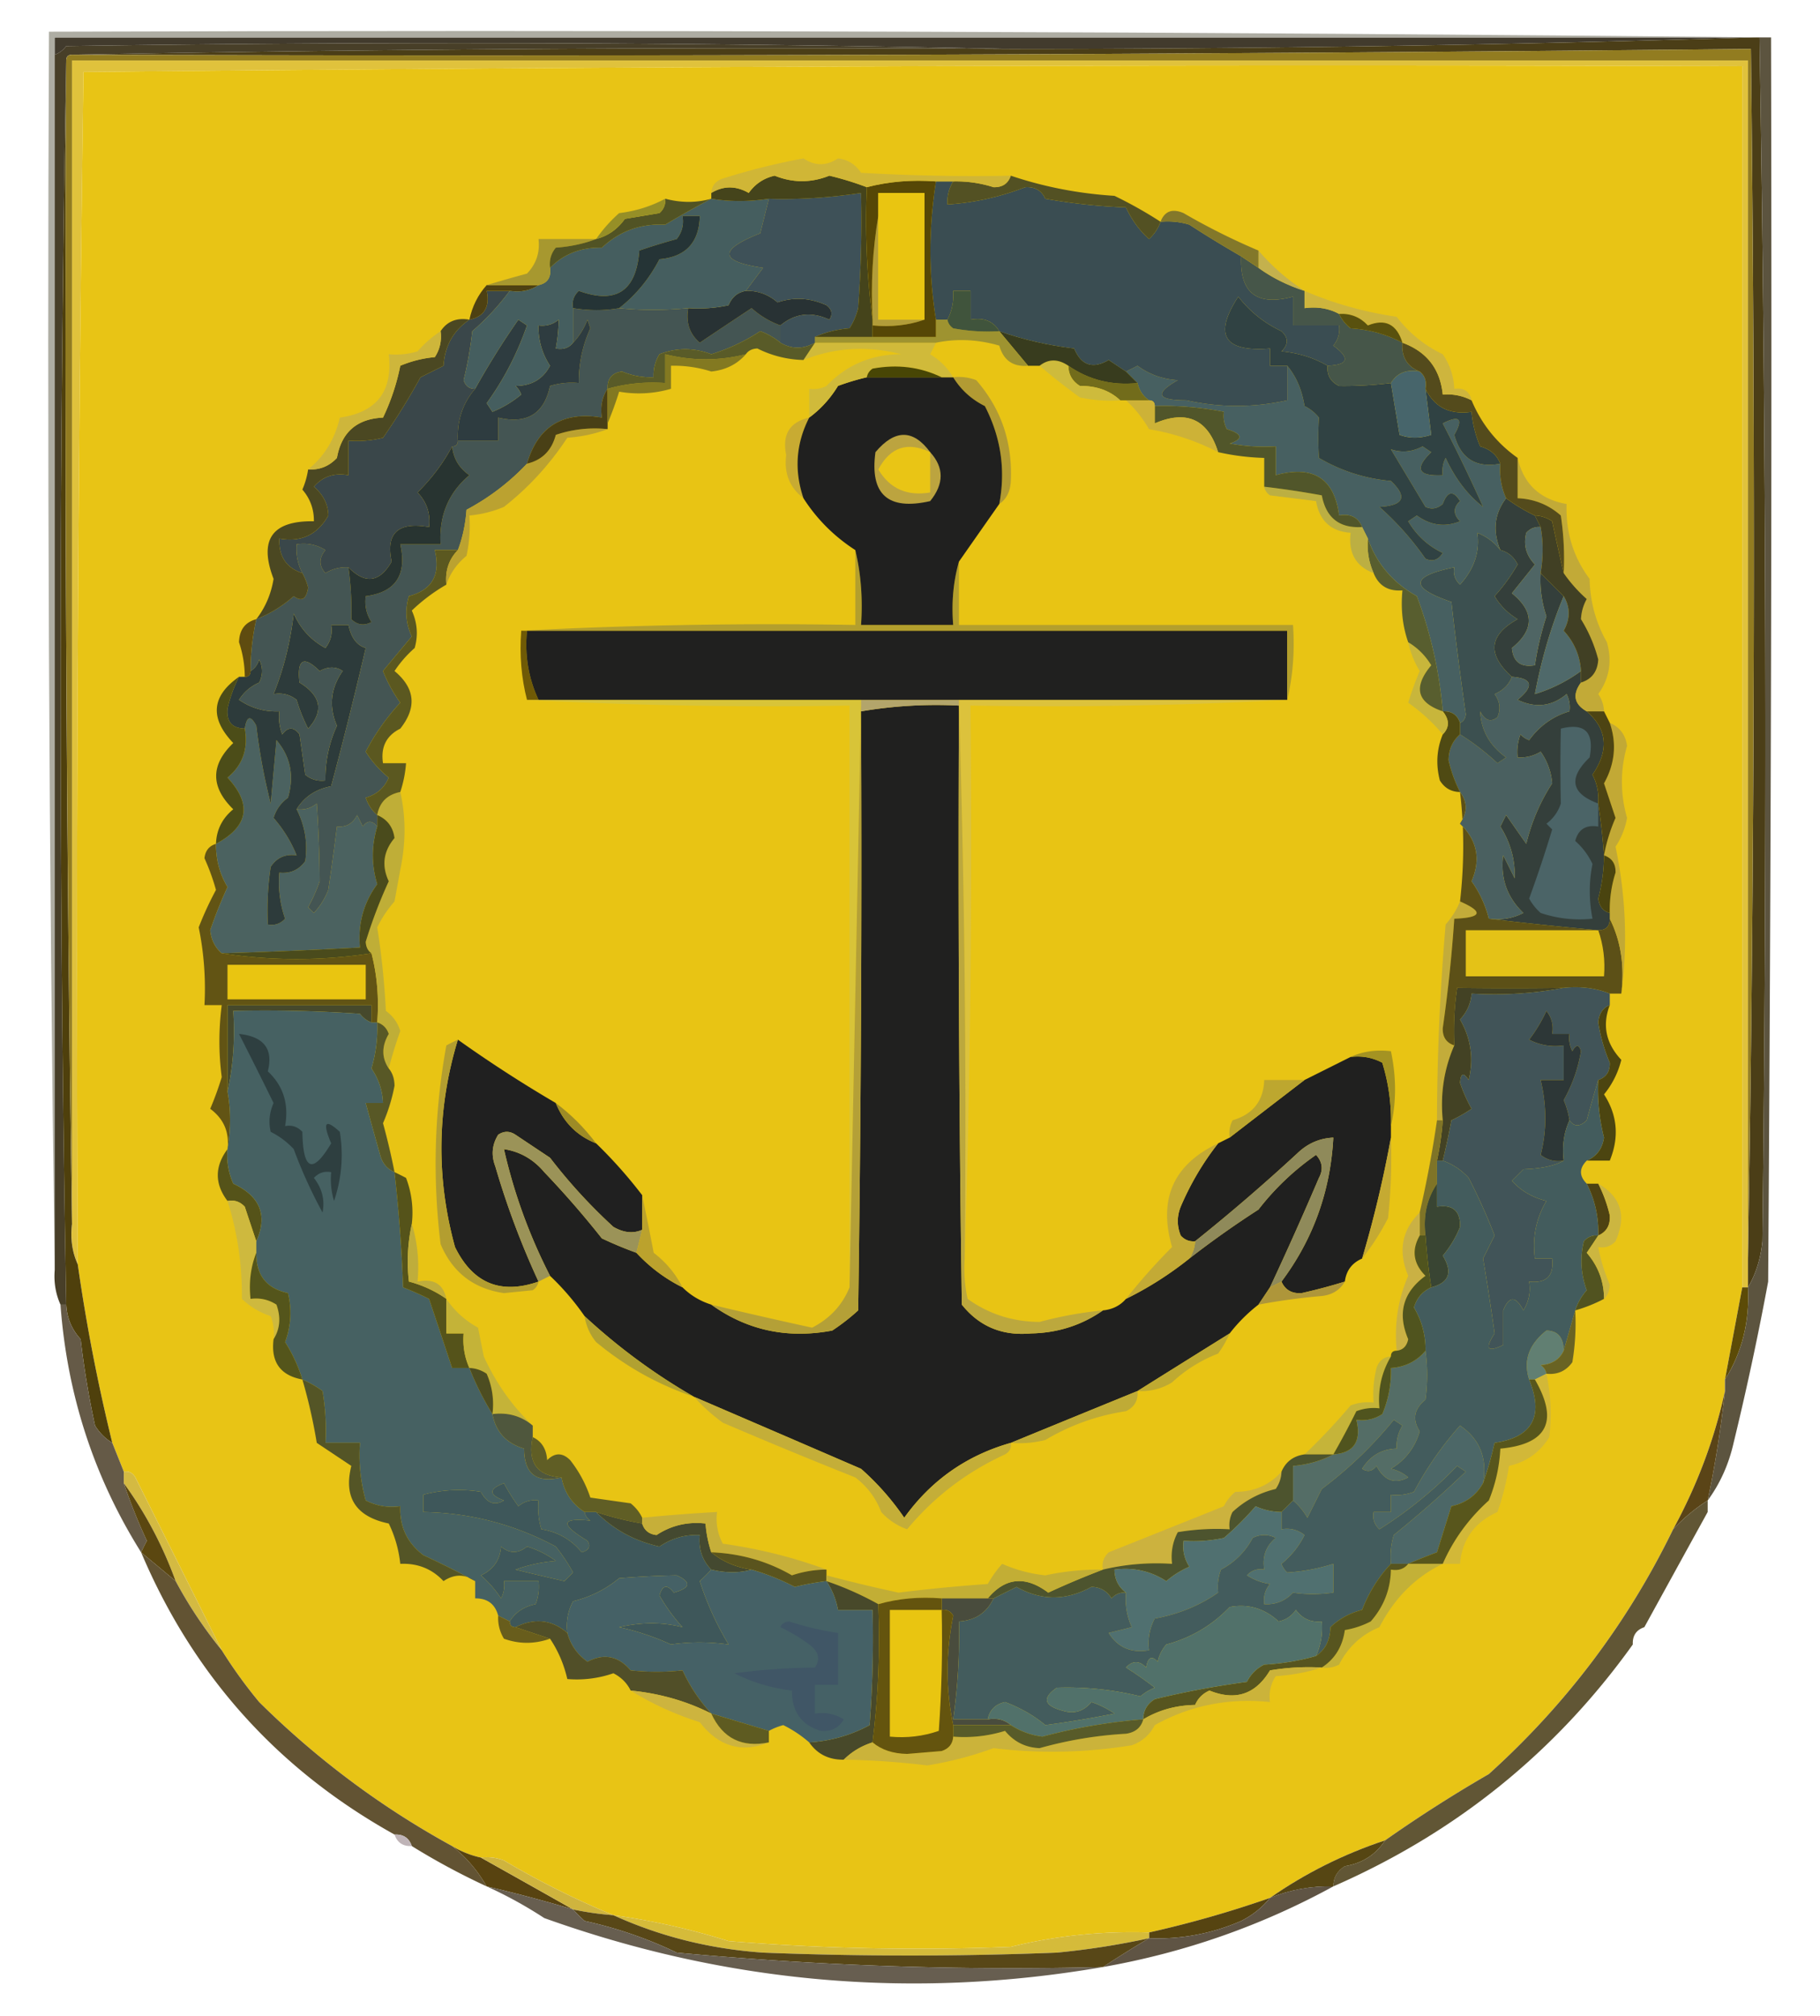 <svg xmlns="http://www.w3.org/2000/svg" width="316" height="350" style="shape-rendering:geometricPrecision;text-rendering:geometricPrecision;image-rendering:optimizeQuality;fill-rule:evenodd;clip-rule:evenodd"><path style="opacity:1" fill="#423b2d" d="M304.5 6.5a4226.739 4226.739 0 0 1-129 2 4487.632 4487.632 0 0 0-164-.5c-.544.717-1.21 1.217-2 1.5v-3h295z"/><path style="opacity:1" fill="#e0c23c" d="M303.5 218.5v5h-1v-212c-96.002-.333-192.002 0-288 1-.997 68.959-1.33 137.959-1 207-.968-2.107-1.302-4.441-1-7v-202h291v208z"/><path style="opacity:1" fill="#e8c415" d="m302.5 223.5-3 16v2c-1.813 8.321-4.813 16.321-9 24-7.851 16.161-18.517 30.328-32 42.5a240.741 240.741 0 0 0-18 11.5c-7.219 2.395-13.886 5.729-20 10a188.315 188.315 0 0 1-21 6c-8.207-.256-16.207.578-24 2.5-16.35.645-32.684.312-49-1a121.913 121.913 0 0 0-20-4.5 149.197 149.197 0 0 1-19-9.5 8.43 8.43 0 0 0-4-.5 16.336 16.336 0 0 1-5-2c-12.298-6.741-23.465-15.074-33.5-25a82.928 82.928 0 0 1-6.5-9l-15-30c-.457-.798-1.124-1.131-2-1l-2-5a317.997 317.997 0 0 1-6-31c-.33-69.041.003-138.041 1-207 95.998-1 191.998-1.333 288-1v212z"/><path style="opacity:1" fill="#4b3e17" d="M304.5 6.5h1a7304.939 7304.939 0 0 1 .5 209c-.279 2.957-1.113 5.623-2.5 8v-5a7358.522 7358.522 0 0 0 .5-210c-97.096.999-194.263 1.332-291.5 1a6642.83 6642.83 0 0 1 163-1c43.173-.013 86.173-.68 129-2z"/><path style="opacity:1" fill="#e8c414" d="M178.5 63.5h2a110.362 110.362 0 0 0 7 5.5c2.31.497 4.643.663 7 .5h1c1.554 1.414 2.888 3.08 4 5 4.255.727 8.255 2.06 12 4a41.58 41.58 0 0 0 8 1v5c.111.617.444 1.117 1 1.5l8 1c.6 3.436 2.6 5.269 6 5.5-.424 3.502.91 5.835 4 7 .874 2.19 2.541 3.19 5 3-.31 3.213.023 6.213 1 9a16.076 16.076 0 0 0 2 5 54.031 54.031 0 0 0-2 5.5c2.303 1.626 4.303 3.459 6 5.5-1.055 2.573-1.222 5.239-.5 8 .816 1.323 1.983 1.989 3.5 2 .739 6.181.739 12.514 0 19-.582 1.431-1.415 2.764-2.5 4a407.974 407.974 0 0 0-1.5 34 198.438 198.438 0 0 1-3 16c-3.126 3.074-3.792 6.741-2 11-1.779 4.085-2.446 8.418-2 13-.667 0-1 .333-1 1-1.25.077-2.083.744-2.5 2a18.453 18.453 0 0 0-.5 6 8.43 8.43 0 0 0-4 .5 107.76 107.76 0 0 1-8 8.5c-1.93.271-3.264 1.271-4 3-2.084 2.33-4.751 3.497-8 3.5a7.248 7.248 0 0 0-2 2.5 9358.375 9358.375 0 0 1-20 8c-.886.825-1.219 1.825-1 3a44.673 44.673 0 0 0-10 1 24.929 24.929 0 0 1-7.5-2 20.499 20.499 0 0 0-2.5 3.5c-5.181.362-10.348.862-15.5 1.5a273.747 273.747 0 0 1-12.5-3v-1c-5.71-2.113-11.71-3.613-18-4.5-.906-1.699-1.239-3.533-1-5.5-4.342.239-8.676.573-13 1-.453-.958-1.119-1.792-2-2.5l-7-1a21.458 21.458 0 0 0-3.5-6.5c-1.333-1.333-2.667-1.333-4 0-.122-1.937-.955-3.27-2.5-4v-2c-3.522-3.325-6.355-7.325-8.5-12l-1-5c-2.276-1.262-4.11-2.929-5.5-5-.548-2.584-2.215-3.584-5-3 .313-3.542-.02-6.875-1-10a16.868 16.868 0 0 0-1-8 44.147 44.147 0 0 0-2-1 117.246 117.246 0 0 0-2-8.5 30.757 30.757 0 0 0 2-6.5c-.02-1.226-.353-2.226-1-3a72.503 72.503 0 0 1 2-6.5c-.43-1.434-1.264-2.601-2.5-3.5a138.219 138.219 0 0 0-1.5-14.5 19.933 19.933 0 0 1 3-4.5l1-5.5c.984-4.685.984-9.185 0-13.5a20.676 20.676 0 0 0 1-5h-4c-.423-2.788.577-4.788 3-6 2.91-3.681 2.577-7.015-1-10a19.897 19.897 0 0 1 3.5-4c.626-2.213.459-4.38-.5-6.5a31.115 31.115 0 0 1 6-4.5c.65-1.947 1.817-3.613 3.5-5 .497-2.31.663-4.643.5-7a20.088 20.088 0 0 0 6-1.5c4.258-3.332 7.925-7.332 11-12 2.536-.186 4.869-.686 7-1.5v-1a61.172 61.172 0 0 0 2-5.5c3.042.523 6.042.356 9-.5v-4a21.333 21.333 0 0 1 7 1c2.487-.259 4.487-1.259 6-3 .417-.624 1.084-.957 2-1a18.73 18.73 0 0 0 8 2c5.453-2.174 11.12-2.507 17-1-5.173.006-9.506 1.84-13 5.5a4.932 4.932 0 0 1-3 .5v5c-3.397.758-4.73 2.925-4 6.5-.394 3.168.606 5.668 3 7.5 2.324 3.624 5.324 6.624 9 9v13a841.82 841.82 0 0 0-58 1c-.317 4.202.017 8.202 1 12a784.68 784.68 0 0 0 56 1v101c-1.254 3.091-3.421 5.424-6.5 7a876.865 876.865 0 0 1-17.5-4c-1.934-.61-3.601-1.61-5-3-1.184-2.347-2.851-4.347-5-6a624.355 624.355 0 0 0-2-10 80.623 80.623 0 0 0-8-9c-2.048-2.715-4.382-5.048-7-7a226.726 226.726 0 0 1-17-11c-.65.304-1.317.637-2 1a113.942 113.942 0 0 0-1 34.5c2.073 4.907 5.74 7.74 11 8.5l5-.5c.556-.383.89-.883 1-1.5l2-1a44.455 44.455 0 0 1 6 7 9.175 9.175 0 0 0 2 4.5c5.116 4.249 10.783 7.415 17 9.5a32.864 32.864 0 0 0 5 4.5 950.21 950.21 0 0 0 23 9.5c2.077 1.576 3.577 3.576 4.5 6a10.94 10.94 0 0 0 4.5 3c4.651-5.599 10.318-9.932 17-13 .798-.457 1.131-1.124 1-2a18.453 18.453 0 0 0 6-.5c4.333-2.584 9-4.251 14-5 1.473-.71 2.14-1.876 2-3.5a10.098 10.098 0 0 0 6-1.5 24.834 24.834 0 0 1 8-5 18.473 18.473 0 0 0 2-3.5 28.071 28.071 0 0 1 5-5c3.619-.68 7.286-1.18 11-1.5 1.82-.2 3.153-1.034 4-2.5.238-1.904 1.238-3.238 3-4 1.648-2.06 3.148-4.393 4.5-7 .499-4.655.666-9.321.5-14v-2c.957-4.17.957-8.503 0-13-2.559-.302-4.893.032-7 1l-8 4h-7c-.119 3.625-1.953 5.959-5.5 7a4.934 4.934 0 0 0-.5 3l-2 1c-7.756 3.647-10.423 9.647-8 18a103.73 103.73 0 0 0-8 9c-1.014 1.174-2.347 1.84-4 2a67.454 67.454 0 0 0-11 2c-4.654-.024-8.821-1.357-12.5-4a24.935 24.935 0 0 1-.5-7 2304.214 2304.214 0 0 0 1-96c18.508.33 36.841-.003 55-1 .985-4.134 1.318-8.468 1-13h-58v-11c2.336-3.342 4.669-6.675 7-10 1.248-.834 1.915-2.167 2-4 .317-6.717-1.683-12.55-6-17.5a8.435 8.435 0 0 0-4-.5c-.979-1.645-2.312-2.979-4-4 .363-.684.696-1.35 1-2 3.6-.746 7.266-.58 11 .5.719 2.556 2.386 3.723 5 3.5z"/><path style="opacity:1" fill="#aeada3" d="M307.5 6.5H9.5v214c-1-71.498-1.333-143.165-1-215 99.835-.333 199.501 0 299 1z"/><path style="opacity:1" fill="#d8c438" d="M91.5 121.5h58v1l-2 101v-101a784.68 784.68 0 0 1-56-1z"/><path style="opacity:1" fill="#20201f" d="M166.5 122.5c-.167 34.668 0 69.335.5 104 3.024 3.792 7.024 5.458 12 5 4.65-.088 8.817-1.422 12.5-4 1.653-.16 2.986-.826 4-2a60.05 60.05 0 0 0 11-7 164.905 164.905 0 0 1 12-8.5 45.182 45.182 0 0 1 10-9.5c1.114 1.223 1.281 2.556.5 4a604.673 604.673 0 0 1-8.5 19l-2 3a28.071 28.071 0 0 0-5 5 7269.392 7269.392 0 0 0-16 10 7951.14 7951.14 0 0 0-22 9c-7.679 2.178-13.845 6.512-18.5 13a45.689 45.689 0 0 0-7.5-8.5c-9.719-4.197-19.386-8.363-29-12.5a104.257 104.257 0 0 1-19-14 44.455 44.455 0 0 0-6-7 93.276 93.276 0 0 1-8-22c2.785.433 5.119 1.766 7 4a163.083 163.083 0 0 1 10 11.5 69.385 69.385 0 0 0 6 2.5 27.68 27.68 0 0 0 8 6c1.399 1.39 3.066 2.39 5 3 6.213 4.466 13.213 5.966 21 4.5a36.078 36.078 0 0 0 4.5-3.5c.5-34.665.667-69.332.5-104a77.772 77.772 0 0 1 17-1z"/><path style="opacity:1" fill="#dcc23c" d="M166.5 122.5v-1h57a756.853 756.853 0 0 1-55 1c.332 32.171-.002 64.171-1 96 .332-32.171-.002-64.171-1-96z"/><path style="opacity:1" fill="#483f28" d="M175.5 8.5a6642.83 6642.83 0 0 0-163 1c-.667 0-1 .333-1 1a6018.121 6018.121 0 0 0 0 216h-1c-.841-1.879-1.175-3.879-1-6V9.5c.79-.283 1.456-.783 2-1.5a4487.632 4487.632 0 0 1 164 .5z"/><path style="opacity:1" fill="#bca83d" d="M166.5 122.5a2304.214 2304.214 0 0 1 1 96c-.163 2.357.003 4.69.5 7 3.679 2.643 7.846 3.976 12.5 4a67.454 67.454 0 0 1 11-2c-3.683 2.578-7.85 3.912-12.5 4-4.976.458-8.976-1.208-12-5-.5-34.665-.667-69.332-.5-104z"/><path style="opacity:1" fill="#b4a037" d="M149.5 122.5v1c.167 34.668 0 69.335-.5 104a36.078 36.078 0 0 1-4.5 3.5c-7.787 1.466-14.787-.034-21-4.5a876.865 876.865 0 0 0 17.5 4c3.079-1.576 5.246-3.909 6.5-7l2-101z"/><path style="opacity:1" fill="#202020" d="M79.5 180.5a226.726 226.726 0 0 0 17 11c1.355 3.355 3.689 5.689 7 7a80.623 80.623 0 0 1 8 9v6c-1.534.703-3.201.536-5-.5a93.293 93.293 0 0 1-11-12l-6-4c-1-.667-2-.667-3 0-1.076 1.726-1.243 3.559-.5 5.5a143.022 143.022 0 0 0 7.5 20c-6.58 2.295-11.413.295-14.5-6-3.303-12.034-3.136-24.034.5-36z"/><path style="opacity:1" fill="#4f400c" d="M11.5 10.5c-.332 67.502 0 134.835 1 202-.302 2.559.032 4.893 1 7a317.997 317.997 0 0 0 6 31c-1.212-.73-2.212-1.73-3-3a155.146 155.146 0 0 1-2.5-15c-1.559-1.717-2.392-3.717-2.5-6a6018.121 6018.121 0 0 1 0-216z"/><path style="opacity:1" fill="#927c20" d="M303.5 218.5v-208h-291v202c-1-67.165-1.332-134.498-1-202 0-.667.333-1 1-1 97.237.332 194.404-.001 291.5-1 .832 70.168.665 140.168-.5 210z"/><path style="opacity:1" fill="#c3ac3a" d="M253.5 156.5c4.143 1.814 3.81 2.814-1 3a252.253 252.253 0 0 1-2 19c-.047 1.538.62 2.538 2 3-1.778 4.065-2.445 8.399-2 13h-1a407.974 407.974 0 0 1 1.5-34c1.085-1.236 1.918-2.569 2.5-4z"/><path style="opacity:1" fill="#625414" d="M37.5 146.5c-.027 2.73.64 5.23 2 7.5a76.402 76.402 0 0 0-3 7.5c.168 1.671.835 3.004 2 4a85.021 85.021 0 0 0 26 0c.983 3.798 1.317 7.798 1 12h-1v-3h-25v15c.587 3.293.587 6.626 0 10 .354-2.921-.646-5.254-3-7a54.055 54.055 0 0 0 2-5.5c-.541-4.106-.541-8.272 0-12.5h-3a52.771 52.771 0 0 0-1-13.5 58.275 58.275 0 0 1 3-6.5 37.925 37.925 0 0 0-2-5.5c.139-1.301.805-2.134 2-2.5z"/><path style="opacity:1" fill="#5c5017" d="M253.5 137.5c1.307 1.723 1.307 3.557 0 5.5 2.972 2.861 3.639 6.194 2 10a19.155 19.155 0 0 1 3 6.5c5.76.703 12.093 1.369 19 2 1.333 0 2-.667 2-2 1.93 3.873 2.597 8.206 2 13h-2c-2.448-.973-5.115-1.306-8-1-6.377.084-12.544.084-18.5 0a50.464 50.464 0 0 0-.5 10c-1.38-.462-2.047-1.462-2-3a252.253 252.253 0 0 0 2-19c4.81-.186 5.143-1.186 1-3 .739-6.486.739-12.819 0-19z"/><path style="opacity:1" fill="#e9c511" d="M39.5 167.5h24v6h-24v-6z"/><path style="opacity:1" fill="#4b6260" d="M51.5 140.5c1.322.17 2.489-.163 3.5-1 .313 4.658.48 9.158.5 13.5a27.104 27.104 0 0 1-2 4.5l1 1a12.412 12.412 0 0 0 2.5-4c.548-3.67 1.048-7.337 1.5-11 1.624.14 2.79-.527 3.5-2l1 2c.77-1.098 1.603-1.098 2.5 0-1.01 3.354-1.01 6.687 0 10-2.379 3.251-3.379 6.918-3 11-7.995.435-15.995.769-24 1-1.165-.996-1.832-2.329-2-4a76.402 76.402 0 0 1 3-7.5c-1.36-2.27-2.027-4.77-2-7.5 5.639-3.024 6.306-6.858 2-11.5 2.624-2.162 3.624-4.995 3-8.5.346-2.205 1.013-2.372 2-.5a103.65 103.65 0 0 0 2.5 13.5l1-11c2.45 2.878 3.116 6.212 2 10-1.236.899-2.07 2.066-2.5 3.5 1.73 1.995 3.063 4.162 4 6.5-1.951-.273-3.451.393-4.5 2a50.442 50.442 0 0 0-.5 10c1.175.219 2.175-.114 3-1a19.374 19.374 0 0 1-1-8c1.89.203 3.39-.463 4.5-2 .446-3.162-.054-6.162-1.5-9z"/><path style="opacity:1" fill="#e4c217" d="M277.5 161.5c.888 2.554 1.221 5.221 1 8h-24v-8h23z"/><path style="opacity:1" fill="#bfae37" d="M69.5 137.5c.984 4.315.984 8.815 0 13.5l-1 5.5a19.933 19.933 0 0 0-3 4.5 138.219 138.219 0 0 1 1.5 14.5c1.236.899 2.07 2.066 2.5 3.5a72.503 72.503 0 0 0-2 6.5c-1.254-1.857-1.254-3.857 0-6-.356-1.022-1.022-1.689-2-2 .317-4.202-.017-8.202-1-12-.624-.417-.957-1.084-1-2a84.352 84.352 0 0 1 4-10.5c-1.266-2.705-.933-5.205 1-7.5-.254-1.917-1.254-3.251-3-4 .394-2.21 1.727-3.543 4-4z"/><path style="opacity:1" fill="#c2a935" d="M279.5 125.5c1.746.749 2.746 2.083 3 4-1.194 4.153-1.194 8.319 0 12.5a13.199 13.199 0 0 1-2 5c1.798 8.605 2.132 17.105 1 25.5.597-4.794-.07-9.127-2-13v-1a21.336 21.336 0 0 1 1-7c.047-1.538-.62-2.538-2-3a29.291 29.291 0 0 1 2-6.5l-2-6c1.898-3.399 2.231-6.899 1-10.5z"/><path style="opacity:1" fill="#4a440f" d="M278.5 148.5c1.38.462 2.047 1.462 2 3a21.336 21.336 0 0 0-1 7c-1.149-.291-1.816-1.124-2-2.5a29.2 29.2 0 0 0 1-7.5z"/><path style="opacity:1" fill="#4a4b1c" d="M65.5 141.5c1.746.749 2.746 2.083 3 4-1.933 2.295-2.266 4.795-1 7.5a84.352 84.352 0 0 0-4 10.5c.043.916.376 1.583 1 2a85.021 85.021 0 0 1-26 0 941.667 941.667 0 0 0 24-1c-.379-4.082.621-7.749 3-11-1.01-3.313-1.01-6.646 0-10v-2z"/><path style="opacity:1" fill="#343f3b" d="M261.5 86.5a29.516 29.516 0 0 0 5 3l1 2c-.996-.086-1.829.248-2.5 1-.529 2.085-.029 3.918 1.5 5.5a2124.009 2124.009 0 0 1-4 5c3.915 3.171 3.915 6.338 0 9.5.219 2.415 1.552 3.415 4 3a52.417 52.417 0 0 1 2-8.5 19.522 19.522 0 0 1-1-7.5l4 4c-2.193 5.272-3.86 10.939-5 17a26.796 26.796 0 0 0 8-4v2c-1.523 2.086-1.19 3.752 1 5 3.578 3.084 3.912 6.751 1 11a9.108 9.108 0 0 1 1 5c.459 3.008.792 6.008 1 9a29.2 29.2 0 0 1-1 7.5c.184 1.376.851 2.209 2 2.5v1c0 1.333-.667 2-2 2-6.907-.631-13.24-1.297-19-2a9.86 9.86 0 0 0 6-1c-2.848-2.729-4.014-6.062-3.5-10l2 4c.093-3.226-.74-6.226-2.5-9l1-2 3.5 5c.936-3.829 2.436-7.329 4.5-10.5a11.012 11.012 0 0 0-2-5.5 6.846 6.846 0 0 1-4 1 8.43 8.43 0 0 1 .5-4c.414.457.914.791 1.5 1 1.804-2.48 4.137-4.147 7-5a4.934 4.934 0 0 0-.5-3c-2.555 2.15-5.388 2.483-8.5 1 2.913-2.401 2.579-3.734-1-4-4.331-3.908-3.998-7.241 1-10-1.667-1-3-2.333-4-4a31.648 31.648 0 0 0 4-5.5c-.63-1.31-1.63-2.144-3-2.5-1.375-3.316-1.042-6.316 1-9z"/><path style="opacity:1" fill="#4b6467" d="M277.5 139.5v4c-2.135-.353-3.468.48-4 2.5a12.21 12.21 0 0 1 3 4c-.627 3.099-.627 6.266 0 9.5a21.127 21.127 0 0 1-9-1 9.258 9.258 0 0 1-2-2.5 222.836 222.836 0 0 0 4-12l-1-1a6.978 6.978 0 0 0 2.5-3.5 302.902 302.902 0 0 1 0-13c4.174-1.056 5.841.61 5 5-3.739 3.594-3.239 6.26 1.5 8z"/><path style="opacity:1" fill="#4c4d18" d="M41.5 117.5a24.314 24.314 0 0 0-2 5.5c-.222 2.275.778 3.441 3 3.5.624 3.505-.376 6.338-3 8.5 4.306 4.642 3.639 8.476-2 11.5.085-2.429 1.085-4.429 3-6-3.954-3.868-3.954-7.702 0-11.5-4.119-4.32-3.786-8.153 1-11.5z"/><path style="opacity:1" fill="#4a6060" d="M262.5 117.5c3.579.266 3.913 1.599 1 4 3.112 1.483 5.945 1.15 8.5-1 .483.948.649 1.948.5 3-2.863.853-5.196 2.52-7 5a3.647 3.647 0 0 1-1.5-1 8.43 8.43 0 0 0-.5 4 6.846 6.846 0 0 0 4-1 11.012 11.012 0 0 1 2 5.5c-2.064 3.171-3.564 6.671-4.5 10.5l-3.5-5-1 2c1.76 2.774 2.593 5.774 2.5 9l-2-4c-.514 3.938.652 7.271 3.5 10a9.86 9.86 0 0 1-6 1 19.155 19.155 0 0 0-3-6.5c1.639-3.806.972-7.139-2-10 1.307-1.943 1.307-3.777 0-5.5a24.3 24.3 0 0 1-2-5.5c.025-1.876.691-3.376 2-4.5 2.243 1.39 4.41 3.057 6.5 5l1.5-1c-2.848-2.04-4.348-4.707-4.5-8 .853 1.625 1.853 1.958 3 1 .595-1.399.428-2.732-.5-4 1.493-.641 2.493-1.641 3-3z"/><path style="opacity:1" fill="#4f4a13" d="M250.5 123.5c1.527-.073 2.527.594 3 2v2c-1.309 1.124-1.975 2.624-2 4.5a24.3 24.3 0 0 0 2 5.5c-1.517-.011-2.684-.677-3.5-2-.722-2.761-.555-5.427.5-8 1.186-1.205 1.186-2.539 0-4z"/><path style="opacity:1" fill="#4d4413" d="M275.5 123.5h3l1 2c1.231 3.601.898 7.101-1 10.5l2 6a29.291 29.291 0 0 0-2 6.5 110.394 110.394 0 0 0-1-9 9.108 9.108 0 0 0-1-5c2.912-4.249 2.578-7.916-1-11z"/><path style="opacity:1" fill="#2d3b3b" d="M51.5 140.5c1.446 2.838 1.946 5.838 1.5 9-1.11 1.537-2.61 2.203-4.5 2a19.374 19.374 0 0 0 1 8c-.825.886-1.825 1.219-3 1-.165-3.35.002-6.683.5-10 1.049-1.607 2.549-2.273 4.5-2-.937-2.338-2.27-4.505-4-6.5.43-1.434 1.264-2.601 2.5-3.5 1.116-3.788.45-7.122-2-10l-1 11a103.65 103.65 0 0 1-2.5-13.5c-.987-1.872-1.654-1.705-2 .5-2.222-.059-3.222-1.225-3-3.5a24.314 24.314 0 0 1 2-5.5h1c.667 0 1-.333 1-1 .722-.418 1.222-1.084 1.5-2 .667 1.333.667 2.667 0 4-1.487.655-2.653 1.655-3.5 3 2.108 1.444 4.441 2.11 7 2a8.435 8.435 0 0 0 .5 4c1-1.333 2-1.333 3 0l1 7c1.011.837 2.178 1.17 3.5 1a22.118 22.118 0 0 1 2-9.5c-1.434-3.338-1.1-6.505 1-9.5-1.181-.809-2.514-.809-4 0-2.792-2.731-3.959-2.064-3.5 2 3.752 2.3 4.252 4.967 1.5 8a29.782 29.782 0 0 1-2-5c-1.189-.929-2.522-1.262-4-1 1.75-4.335 2.917-9.001 3.5-14 1.153 2.652 2.987 4.652 5.5 6 .929-1.189 1.262-2.522 1-4h3c.47 2.228 1.47 3.561 3 4a773.985 773.985 0 0 1-6 24c-2.685.516-4.685 1.85-6 4z"/><path style="opacity:1" fill="#c8b63b" d="M244.5 111.5c1.645.979 2.979 2.312 4 4-3.169 3.809-2.502 6.476 2 8 1.186 1.461 1.186 2.795 0 4-1.697-2.041-3.697-3.874-6-5.5a54.031 54.031 0 0 1 2-5.5 16.076 16.076 0 0 1-2-5z"/><path style="opacity:1" fill="#b3a56b" d="M149.5 121.5h17v1a77.772 77.772 0 0 0-17 1v-2z"/><path style="opacity:1" fill="#4f696a" d="M271.5 103.5c1.153 1.932 1.153 3.932 0 6 1.827 1.987 2.827 4.321 3 7a26.796 26.796 0 0 1-8 4c1.14-6.061 2.807-11.728 5-17z"/><path style="opacity:1" fill="#6f5a06" d="M90.5 109.5h1c-.42 4.242.246 8.242 2 12h-2c-.983-3.798-1.317-7.798-1-12z"/><path style="opacity:1" fill="#3c5050" d="M260.5 95.5c1.37.356 2.37 1.19 3 2.5a31.648 31.648 0 0 1-4 5.5c1 1.667 2.333 3 4 4-4.998 2.759-5.331 6.092-1 10-.507 1.359-1.507 2.359-3 3 .928 1.268 1.095 2.601.5 4-1.147.958-2.147.625-3-1 .152 3.293 1.652 5.96 4.5 8l-1.5 1c-2.09-1.943-4.257-3.61-6.5-5v-2c.597-.235.93-.735 1-1.5a643.373 643.373 0 0 1-2.5-19.5c-7.278-2.462-7.111-4.462.5-6-.219 1.175.114 2.175 1 3 2.469-2.736 3.469-5.736 3-9 1.66.672 2.993 1.672 4 3z"/><path style="opacity:1" fill="#5f4c10" d="M44.5 107.5a41.742 41.742 0 0 0-1 9c0 .667-.333 1-1 1a19.062 19.062 0 0 0-1-6c.061-2.153 1.061-3.486 3-4z"/><path style="opacity:1" fill="#20201f" d="M91.5 109.5h132v12h-130c-1.754-3.758-2.42-7.758-2-12z"/><path style="opacity:1" fill="#c2aa37" d="M263.5 79.5c1.024 4.522 3.857 7.189 8.5 8-.165 4.884 1.168 9.218 4 13 .085 3.971 1.085 7.638 3 11 .936 3.292.436 6.292-1.5 9a5.576 5.576 0 0 1 1 3h-3c-2.19-1.248-2.523-2.914-1-5 1.88-.578 2.88-1.912 3-4a25.339 25.339 0 0 0-3-7 7.93 7.93 0 0 1 1-3.5 25.14 25.14 0 0 1-4-4.5 50.464 50.464 0 0 0-.5-10c-2.126-1.877-4.626-2.877-7.5-3v-7z"/><path style="opacity:1" fill="#b39f2d" d="M148.5 95.5c.985 4.134 1.318 8.468 1 13h16c-.315-3.871.018-7.538 1-11v11h58c.318 4.532-.015 8.866-1 13v-12h-133a841.82 841.82 0 0 1 58-1v-13z"/><path style="opacity:1" fill="#445553" d="M99.5 53.5c2.809.457 5.476.457 8 0 3.793.385 7.793.385 12 0-.449 2.477.217 4.477 2 6 3.024-2.035 6.024-4.035 9-6a14.963 14.963 0 0 0 5 3v3a11.81 11.81 0 0 0-3.5-2 33.109 33.109 0 0 1-8.5 4c-3.022-1.149-6.022-1.149-9 0a6.845 6.845 0 0 0-1 4 12.988 12.988 0 0 1-5.5-1c-1.749.248-2.582 1.248-2.5 3-.951 1.419-1.284 3.085-1 5-6.78-1.117-11.114 1.55-13 8a40.66 40.66 0 0 1-10.5 8c-.186 2.536-.686 4.869-1.5 7h-4c1.046 4.279-.454 6.945-4.5 8-.711 2.399-.544 4.732.5 7a1492.482 1492.482 0 0 0-5 6 26.248 26.248 0 0 0 3 5.5 39.597 39.597 0 0 0-6 8.5 18.511 18.511 0 0 0 4 4.5c-.732 1.765-2.065 2.932-4 3.5.442 1.239 1.11 2.239 2 3v2c-.897-1.098-1.73-1.098-2.5 0l-1-2c-.71 1.473-1.876 2.14-3.5 2-.452 3.663-.952 7.33-1.5 11a12.412 12.412 0 0 1-2.5 4l-1-1a27.104 27.104 0 0 0 2-4.5c-.02-4.342-.187-8.842-.5-13.5-1.011.837-2.178 1.17-3.5 1 1.315-2.15 3.315-3.484 6-4a773.985 773.985 0 0 0 6-24c-1.53-.439-2.53-1.772-3-4h-3c.262 1.478-.071 2.811-1 4-2.513-1.348-4.347-3.348-5.5-6-.583 4.999-1.75 9.665-3.5 14 1.478-.262 2.811.071 4 1a29.782 29.782 0 0 0 2 5c2.752-3.033 2.252-5.7-1.5-8-.459-4.064.708-4.731 3.5-2 1.486-.809 2.819-.809 4 0-2.1 2.995-2.434 6.162-1 9.5a22.118 22.118 0 0 0-2 9.5c-1.322.17-2.489-.163-3.5-1l-1-7c-1-1.333-2-1.333-3 0a8.435 8.435 0 0 1-.5-4c-2.559.11-4.892-.556-7-2 .847-1.345 2.013-2.345 3.5-3 .667-1.333.667-2.667 0-4-.278.916-.778 1.582-1.5 2a41.742 41.742 0 0 1 1-9c2.361-.935 4.528-2.268 6.5-4 1.367 1.024 2.2.524 2.5-1.5a11.114 11.114 0 0 0-1-2.5c-.8-1.542-1.134-3.209-1-5 1.788-.285 3.455.048 5 1-1.145 1.391-1.145 2.724 0 4a6.845 6.845 0 0 1 4-1c.407 2.903.574 5.903.5 9 1.05 1.017 2.216 1.184 3.5.5-.88-1.356-1.214-2.856-1-4.5 5.186-.675 7.186-3.675 6-9h7c-.298-4.953 1.368-8.953 5-12-1.778-1.226-2.778-2.892-3-5 .667 0 1-.333 1-1h7v-4c4.983 1.183 7.983-.65 9-5.5 1.634-.493 3.3-.66 5-.5a22.122 22.122 0 0 1 2-9.5l-.5-1.5c-.608 1.566-1.442 2.9-2.5 4v-6z"/><path style="opacity:1" fill="#585e2f" d="M237.5 93.5c1.498 4.342 4.332 7.675 8.5 10a74.833 74.833 0 0 1 4.5 20c-4.502-1.524-5.169-4.191-2-8-1.021-1.688-2.355-3.021-4-4-.977-2.787-1.31-5.787-1-9-2.459.19-4.126-.81-5-3-.841-1.88-1.175-3.88-1-6z"/><path style="opacity:1" fill="#5b5820" d="M79.5 95.5c-1.575 1.614-2.241 3.614-2 6a31.115 31.115 0 0 0-6 4.5c.959 2.12 1.126 4.287.5 6.5a19.897 19.897 0 0 0-3.5 4c3.577 2.985 3.91 6.319 1 10-2.423 1.212-3.423 3.212-3 6h4a20.676 20.676 0 0 1-1 5c-2.273.457-3.606 1.79-4 4-.89-.761-1.558-1.761-2-3 1.935-.568 3.268-1.735 4-3.5a18.511 18.511 0 0 1-4-4.5 39.597 39.597 0 0 1 6-8.5 26.248 26.248 0 0 1-3-5.5c1.637-1.975 3.304-3.975 5-6-1.044-2.268-1.211-4.601-.5-7 4.046-1.055 5.546-3.721 4.5-8h4z"/><path style="opacity:1" fill="#4f6564" d="M267.5 91.5c.457 2.524.457 5.19 0 8a19.522 19.522 0 0 0 1 7.5 52.417 52.417 0 0 0-2 8.5c-2.448.415-3.781-.585-4-3 3.915-3.162 3.915-6.329 0-9.5 1.331-1.659 2.665-3.326 4-5-1.529-1.582-2.029-3.415-1.5-5.5.671-.752 1.504-1.086 2.5-1z"/><path style="opacity:1" fill="#414024" d="M266.5 89.5a5.577 5.577 0 0 1 3 1 468.079 468.079 0 0 0 2 9 25.14 25.14 0 0 0 4 4.5 7.93 7.93 0 0 0-1 3.5 25.339 25.339 0 0 1 3 7c-.12 2.088-1.12 3.422-3 4v-2c-.173-2.679-1.173-5.013-3-7 1.153-2.068 1.153-4.068 0-6l-4-4c.457-2.81.457-5.476 0-8l-1-2z"/><path style="opacity:1" fill="#283431" d="M78.5 77.5c.222 2.108 1.222 3.774 3 5-3.632 3.047-5.298 7.047-5 12h-7c1.186 5.325-.814 8.325-6 9-.214 1.644.12 3.144 1 4.5-1.284.684-2.45.517-3.5-.5a55.216 55.216 0 0 0-.5-9c2.916 2.963 5.416 2.63 7.5-1-1.049-4.95 1.118-6.95 6.5-6 .271-2.321-.395-4.321-2-6 2.47-2.448 4.47-5.115 6-8z"/><path style="opacity:1" fill="#476061" d="M223.5 63.5c1.562 1.872 2.562 4.205 3 7a7.248 7.248 0 0 1 2.5 2 52.745 52.745 0 0 0 0 7c3.834 2.257 8.001 3.59 12.5 4 2.917 2.768 2.25 4.268-2 4.5a51.029 51.029 0 0 1 8 9c1.225.563 2.225.23 3-1-2.53-1.195-4.53-3.028-6-5.5l1.5-1c2.402 1.735 4.902 2.068 7.5 1-1.211-1.22-1.211-2.387 0-3.5-1.176-1.914-2.176-1.748-3 .5-.951.826-1.951.992-3 .5l-6-10c1.838.633 3.671.466 5.5-.5l1.5 1c-2.962 2.888-2.295 4.221 2 4a4.934 4.934 0 0 1 .5-3c1.663 3.609 3.83 6.442 6.5 8.5a292.97 292.97 0 0 0-7-14.5c2.934-1.473 3.601-.806 2 2 1.13 4.131 3.797 5.798 8 5-.175 2.12.159 4.12 1 6-2.042 2.684-2.375 5.684-1 9-1.007-1.328-2.34-2.328-4-3 .469 3.264-.531 6.264-3 9-.886-.825-1.219-1.825-1-3-7.611 1.538-7.778 3.538-.5 6a643.373 643.373 0 0 0 2.5 19.5c-.07.765-.403 1.265-1 1.5-.473-1.406-1.473-2.073-3-2a74.833 74.833 0 0 0-4.5-20c-4.168-2.325-7.002-5.658-8.5-10l-1-2c-.683-1.677-2.017-2.343-4-2-.822-6.445-4.489-8.778-11-7v-5a32.438 32.438 0 0 1-8-.5c2.401-.805 2.234-1.638-.5-2.5a4.934 4.934 0 0 1-.5-3 54.938 54.938 0 0 0-12-1c0-.667-.333-1-1-1-1.051-.722-1.718-1.722-2-3l-2-2c.65-.304 1.317-.637 2-1 2.047 1.515 4.381 2.349 7 2.5-4.113 2.333-3.613 3.5 1.5 3.5 5.839 1.29 11.673 1.29 17.5 0v-6z"/><path style="opacity:1" fill="#3a474a" d="M88.5 50.5a43.141 43.141 0 0 1-6.5 7 65.763 65.763 0 0 1-1.5 8.5c.336 1.03 1.003 1.53 2 1.5-2.166 2.498-3.166 5.498-3 9 0 .667-.333 1-1 1-1.53 2.885-3.53 5.552-6 8 1.605 1.679 2.271 3.679 2 6-5.382-.95-7.549 1.05-6.5 6-2.084 3.63-4.584 3.963-7.5 1a6.845 6.845 0 0 0-4 1c-1.145-1.276-1.145-2.609 0-4-1.545-.952-3.212-1.285-5-1-.134 1.791.2 3.458 1 5-2.792-.892-4.125-2.892-4-6 3.773.678 6.606-.656 8.5-4-.028-1.917-.86-3.584-2.5-5 1.523-1.782 3.523-2.45 6-2v-6a18.436 18.436 0 0 0 6-.5A117.418 117.418 0 0 0 73 65.5l4-2c.23-3.468 1.73-6.134 4.5-8 2.584-.548 3.584-2.215 3-5h4z"/><path style="opacity:1" fill="#bba230" d="M105.5 74.5c-2.131.814-4.464 1.314-7 1.5-3.075 4.668-6.742 8.668-11 12a20.088 20.088 0 0 1-6 1.5 24.939 24.939 0 0 1-.5 7c-1.683 1.387-2.85 3.053-3.5 5-.241-2.386.425-4.386 2-6 .814-2.131 1.314-4.464 1.5-7a40.66 40.66 0 0 0 10.5-8c2.621-.621 4.288-2.288 5-5a21.12 21.12 0 0 1 9-1z"/><path style="opacity:1" fill="#bcaf42" d="M219.5 84.5c3.339.39 6.673.89 10 1.5.74 3.91 3.073 5.744 7 5.5l1 2c-.175 2.12.159 4.12 1 6-3.09-1.165-4.424-3.498-4-7-3.4-.231-5.4-2.064-6-5.5l-8-1c-.556-.383-.889-.883-1-1.5z"/><path style="opacity:1" fill="#c8ab32" d="M140.5 72.5c-2.303 4.499-2.636 9.166-1 14-2.394-1.832-3.394-4.332-3-7.5-.73-3.575.603-5.742 4-6.5z"/><path style="opacity:1" fill="#494016" d="M105.5 67.5v7a21.12 21.12 0 0 0-9 1c-.712 2.712-2.379 4.379-5 5 1.886-6.45 6.22-9.117 13-8-.284-1.915.049-3.581 1-5z"/><path style="opacity:1" fill="#2e3c40" d="M99.5 59.5c1.058-1.1 1.892-2.434 2.5-4l.5 1.5a22.122 22.122 0 0 0-2 9.5c-1.7-.16-3.366.007-5 .5-1.017 4.85-4.017 6.683-9 5.5v4h-7c-.166-3.502.834-6.502 3-9a140.45 140.45 0 0 1 7.5-12l1.5 1c-1.702 4.907-4.035 9.407-7 13.5l1 1.5a18.941 18.941 0 0 0 5-3 3.646 3.646 0 0 0-1-1.5c2.775-.006 4.775-1.173 6-3.5-1.394-2.146-2.06-4.479-2-7 1.322.17 2.489-.163 3.5-1a29.816 29.816 0 0 1-.5 5c1.291.237 2.291-.096 3-1z"/><path style="opacity:1" fill="#4b4822" d="M81.5 55.5c-2.77 1.866-4.27 4.532-4.5 8l-4 2A117.418 117.418 0 0 1 66.5 76a18.436 18.436 0 0 1-6 .5v6c-2.477-.45-4.477.218-6 2 1.64 1.416 2.472 3.083 2.5 5-1.894 3.344-4.727 4.678-8.5 4-.125 3.108 1.208 5.108 4 6 .423.765.757 1.598 1 2.5-.3 2.024-1.133 2.524-2.5 1.5-1.972 1.732-4.139 3.065-6.5 4 1.57-2.029 2.57-4.362 3-7-2.603-6.795-.27-10.128 7-10 .023-2.1-.644-3.933-2-5.5.49-1.138.822-2.305 1-3.5 1.983.117 3.65-.55 5-2 .788-4.454 3.455-6.787 8-7a38.05 38.05 0 0 0 3-9 20.216 20.216 0 0 1 6-1.5c.88-1.356 1.213-2.856 1-4.5 1.135-1.713 2.802-2.38 5-2z"/><path style="opacity:1" fill="#51562a" d="M200.5 70.5a54.938 54.938 0 0 1 12 1 4.934 4.934 0 0 0 .5 3c2.734.862 2.901 1.695.5 2.5 2.646.497 5.313.664 8 .5v5c6.511-1.778 10.178.555 11 7 1.983-.343 3.317.323 4 2-3.927.244-6.26-1.59-7-5.5-3.327-.61-6.661-1.11-10-1.5v-5a41.58 41.58 0 0 1-8-1c-1.787-5.71-5.454-7.376-11-5v-3z"/><path style="opacity:1" fill="#cdb237" d="M195.5 69.5h4c.667 0 1 .333 1 1v3c5.546-2.376 9.213-.71 11 5-3.745-1.94-7.745-3.273-12-4-1.112-1.92-2.446-3.586-4-5z"/><path style="opacity:1" fill="#304243" d="M230.5 63.5c-.14 1.624.527 2.79 2 3.5a65.027 65.027 0 0 0 9-.5l1.5 9c1.707.638 3.54.638 5.5 0l-1-8c1.564 3.207 4.231 4.54 8 4a20.088 20.088 0 0 0 1.5 6c1.729.474 2.895 1.474 3.5 3-4.203.798-6.87-.869-8-5 1.601-2.806.934-3.473-2-2a292.97 292.97 0 0 1 7 14.5c-2.67-2.058-4.837-4.891-6.5-8.5a4.934 4.934 0 0 0-.5 3c-4.295.221-4.962-1.112-2-4l-1.5-1c-1.829.966-3.662 1.133-5.5.5l6 10c1.049.492 2.049.326 3-.5.824-2.248 1.824-2.414 3-.5-1.211 1.113-1.211 2.28 0 3.5-2.598 1.068-5.098.735-7.5-1l-1.5 1c1.47 2.472 3.47 4.305 6 5.5-.775 1.23-1.775 1.563-3 1a51.029 51.029 0 0 0-8-9c4.25-.232 4.917-1.732 2-4.5-4.499-.41-8.666-1.743-12.5-4a52.745 52.745 0 0 1 0-7 7.248 7.248 0 0 0-2.5-2c-.438-2.795-1.438-5.128-3-7h-3v-3c-8.005.65-9.838-2.35-5.5-9 2.004 2.59 4.504 4.59 7.5 6 1.231 1.15 1.231 2.317 0 3.5 2.957.28 5.623 1.113 8 2.5z"/><path style="opacity:1" fill="#47656b" d="M246.5 64.5c.904.709 1.237 1.709 1 3l1 8c-1.96.638-3.793.638-5.5 0l-1.5-9c1.052-1.756 2.719-2.423 5-2z"/><path style="opacity:1" fill="#b29b33" d="M165.5 65.5a8.435 8.435 0 0 1 4 .5c4.317 4.95 6.317 10.783 6 17.5-.085 1.833-.752 3.166-2 4 1.128-5.906.294-11.573-2.5-17-2.328-1.163-4.162-2.83-5.5-5z"/><path style="opacity:1" fill="#726c1b" d="M185.5 63.5c3.561 2.46 7.561 3.46 12 3 .282 1.278.949 2.278 2 3h-5c-1.805-1.697-4.139-2.53-7-2.5-1.323-.816-1.989-1.983-2-3.5z"/><path style="opacity:1" fill="#cebb3c" d="M180.5 63.5c1.55-1.22 3.216-1.22 5 0 .011 1.517.677 2.684 2 3.5 2.861-.03 5.195.803 7 2.5a24.939 24.939 0 0 1-7-.5 110.362 110.362 0 0 1-7-5.5z"/><path style="opacity:1" fill="#837921" d="M129.5 61.5c-1.513 1.741-3.513 2.741-6 3a21.333 21.333 0 0 0-7-1v4a19.861 19.861 0 0 1-9 .5 61.172 61.172 0 0 1-2 5.5v-6c3.228-.914 6.561-1.247 10-1v-5c4.691 1.173 9.358 1.173 14 0z"/><path style="opacity:1" fill="#544b1c" d="M243.5 59.5c4.217 1.55 6.551 4.55 7 9 1.792-.134 3.458.2 5 1 1.716 4.1 4.382 7.434 8 10v7c2.874.123 5.374 1.123 7.5 3 .498 3.317.665 6.65.5 10a468.079 468.079 0 0 1-2-9 5.577 5.577 0 0 0-3-1 29.516 29.516 0 0 1-5-3c-.841-1.88-1.175-3.88-1-6-.605-1.526-1.771-2.526-3.5-3a20.088 20.088 0 0 1-1.5-6c-3.769.54-6.436-.793-8-4 .237-1.291-.096-2.291-1-3-2.19-.874-3.19-2.541-3-5z"/><path style="opacity:1" fill="#20201f" d="M150.5 65.5h15c1.338 2.17 3.172 3.837 5.5 5 2.794 5.427 3.628 11.094 2.5 17a9062.158 9062.158 0 0 0-7 10c-.982 3.462-1.315 7.129-1 11h-16c.318-4.532-.015-8.866-1-13-3.676-2.376-6.676-5.376-9-9-1.636-4.834-1.303-9.501 1-14 2-1.476 3.667-3.31 5-5.5a42.584 42.584 0 0 1 5-1.5z"/><path style="opacity:1" fill="#bca43f" d="M161.5 78.5c2.429 2.67 2.429 5.503 0 8.5-7.33 1.666-10.497-1.167-9.5-8.5 3.38-4.001 6.546-4.001 9.5 0z"/><path style="opacity:1" fill="#e9c515" d="M161.5 78.5v7c-4.014.676-7.014-.657-9-4 2.065-3.878 5.065-4.878 9-3z"/><path style="opacity:1" fill="#383c1e" d="M173.5 57.5c4.131 1.458 8.464 2.458 13 3 1.233 2.95 3.233 3.616 6 2 1.018.693 2.018 1.36 3 2l2 2c-4.439.46-8.439-.54-12-3-1.784-1.22-3.45-1.22-5 0h-2l-5-6z"/><path style="opacity:1" fill="#d0ba3a" d="M141.5 59.5h21c-.304.65-.637 1.316-1 2 1.688 1.021 3.021 2.355 4 4h-2c-3.719-1.798-7.719-2.298-12-1.5-.556.383-.889.883-1 1.5a42.584 42.584 0 0 0-5 1.5c-1.333 2.19-3 4.024-5 5.5v-5a4.932 4.932 0 0 0 3-.5c3.494-3.66 7.827-5.494 13-5.5-5.88-1.507-11.547-1.174-17 1l2-3z"/><path style="opacity:1" fill="#484605" d="M163.5 65.5h-13c.111-.617.444-1.117 1-1.5 4.281-.798 8.281-.298 12 1.5z"/><path style="opacity:1" fill="#ceb63b" d="M76.5 57.5c.213 1.644-.12 3.144-1 4.5a20.216 20.216 0 0 0-6 1.5 38.05 38.05 0 0 1-3 9c-4.545.213-7.212 2.546-8 7-1.35 1.45-3.017 2.117-5 2 2.81-2.263 4.642-5.263 5.5-9 6.399-.9 9.232-4.567 8.5-11 1.7.16 3.366-.007 5-.5a19.568 19.568 0 0 1 4-3.5z"/><path style="opacity:1" fill="#595b28" d="M135.5 59.5c1.951 1.141 3.951 1.141 6 0l-2 3a18.73 18.73 0 0 1-8-2c-.916.043-1.583.376-2 1-4.642 1.173-9.309 1.173-14 0v5c-3.439-.247-6.772.086-10 1-.082-1.752.751-2.752 2.5-3a12.988 12.988 0 0 0 5.5 1 6.845 6.845 0 0 1 1-4c2.978-1.149 5.978-1.149 9 0a33.109 33.109 0 0 0 8.5-4 11.81 11.81 0 0 1 3.5 2z"/><path style="opacity:1" fill="#465649" d="m215.5 44.5 3 2c2.34 1.702 5.007 3.035 8 4v3c2.235-.295 4.235.039 6 1 .453.958 1.119 1.792 2 2.5 3.253.2 6.253 1.034 9 2.5-.19 2.459.81 4.126 3 5-2.281-.423-3.948.244-5 2a65.027 65.027 0 0 1-9 .5c-1.473-.71-2.14-1.876-2-3.5 3.635-.156 3.968-1.322 1-3.5.837-1.011 1.17-2.178 1-3.5h-8v-5c-6.271 1.703-9.271-.63-9-7z"/><path style="opacity:1" fill="#3a4d52" d="M162.5 31.5h3c-.734 1.208-1.067 2.541-1 4a45.507 45.507 0 0 0 13.5-3c1.662-.112 2.829.554 3.5 2 4.632.828 9.298 1.328 14 1.5.979 2.137 2.312 3.97 4 5.5a7.468 7.468 0 0 0 2-3c1.699-.16 3.366.007 5 .5a198.87 198.87 0 0 0 9 5.5c-.271 6.37 2.729 8.703 9 7v5h8c.17 1.322-.163 2.489-1 3.5 2.968 2.178 2.635 3.344-1 3.5-2.377-1.387-5.043-2.22-8-2.5 1.231-1.183 1.231-2.35 0-3.5-2.996-1.41-5.496-3.41-7.5-6-4.338 6.65-2.505 9.65 5.5 9v3h3v6c-5.827 1.29-11.661 1.29-17.5 0-5.113 0-5.613-1.167-1.5-3.5-2.619-.151-4.953-.985-7-2.5-.683.363-1.35.696-2 1-.982-.64-1.982-1.307-3-2-2.767 1.616-4.767.95-6-2-4.536-.542-8.869-1.542-13-3-1.052-1.756-2.719-2.423-5-2v-5h-3c.134 1.791-.199 3.458-1 5h-2c-1.284-7.871-1.284-15.871 0-24z"/><path style="opacity:1" fill="#ceb53d" d="M226.5 50.5c5.018 2.167 10.351 3.667 16 4.5a21.812 21.812 0 0 0 8 6.5c1.247 1.823 1.914 3.823 2 6 1.679-.215 2.679.452 3 2-1.542-.8-3.208-1.134-5-1-.449-4.45-2.783-7.45-7-9-.989-3.224-2.989-4.224-6-3-1.35-1.45-3.016-2.117-5-2-1.765-.961-3.765-1.295-6-1v-3z"/><path style="opacity:1" fill="#9e9330" d="M162.5 55.5h2c.111.617.444 1.117 1 1.5 2.646.497 5.313.664 8 .5l5 6c-2.614.223-4.281-.944-5-3.5-3.734-1.08-7.4-1.246-11-.5h-21v-1h21v-3z"/><path style="opacity:1" fill="#59510e" d="M232.5 54.5c1.984-.117 3.65.55 5 2 3.011-1.224 5.011-.224 6 3-2.747-1.466-5.747-2.3-9-2.5-.881-.708-1.547-1.542-2-2.5z"/><path style="opacity:1" fill="#283234" d="M129.5 50.5c2.07-.051 3.903.615 5.5 2 2.835-.96 5.668-.794 8.5.5.951.718 1.117 1.55.5 2.5-3.112-1.451-5.945-1.118-8.5 1a14.963 14.963 0 0 1-5-3 1214.274 1214.274 0 0 0-9 6c-1.783-1.523-2.449-3.523-2-6 2.357.163 4.69-.003 7-.5.578-1.417 1.578-2.25 3-2.5z"/><path style="opacity:1" fill="#40543c" d="M173.5 57.5a32.438 32.438 0 0 1-8-.5c-.556-.383-.889-.883-1-1.5.801-1.542 1.134-3.209 1-5h3v5c2.281-.423 3.948.244 5 2z"/><path style="opacity:1" fill="#4e4112" d="M84.5 49.5h9c-1.419.951-3.085 1.285-5 1h-4c.584 2.785-.416 4.452-3 5 .493-2.319 1.493-4.319 3-6z"/><path style="opacity:1" fill="#b29d39" d="M152.5 37.5v18h8c-2.787.977-5.787 1.31-9 1v-1c-.323-6.19.01-12.19 1-18z"/><path style="opacity:1" fill="#455e5f" d="m133.5 34.5-1.5 6c-7.301 2.894-7.134 4.894.5 6a512.469 512.469 0 0 0-3 4c-1.422.25-2.422 1.083-3 2.5-2.31.497-4.643.663-7 .5-4.207.385-8.207.385-12 0 2.901-2.262 5.234-5.096 7-8.5 4.568-.401 6.901-2.901 7-7.5h-3c.262 1.478-.071 2.811-1 4a109.636 109.636 0 0 0-6.5 2c-.511 7.029-4.011 9.362-10.5 7-.886.825-1.219 1.825-1 3v6c-.709.904-1.709 1.237-3 1 .315-1.726.481-3.392.5-5-1.011.837-2.178 1.17-3.5 1-.06 2.521.606 4.854 2 7-1.225 2.327-3.225 3.494-6 3.5.457.414.79.914 1 1.5a18.941 18.941 0 0 1-5 3l-1-1.5c2.965-4.093 5.298-8.593 7-13.5l-1.5-1a140.45 140.45 0 0 0-7.5 12c-.997.03-1.664-.47-2-1.5a65.763 65.763 0 0 0 1.5-8.5 43.141 43.141 0 0 0 6.5-7c1.915.285 3.581-.049 5-1 1.548-.321 2.215-1.321 2-3 2.378-2.42 5.378-3.587 9-3.5 3.042-2.875 6.709-4.208 11-4a153.8 153.8 0 0 1 8-4.5c3.192.527 6.525.527 10 0z"/><path style="opacity:1" fill="#253436" d="M107.5 53.5c-2.524.457-5.191.457-8 0-.219-1.175.114-2.175 1-3 6.489 2.362 9.989.029 10.5-7a109.636 109.636 0 0 1 6.5-2c.929-1.189 1.262-2.522 1-4h3c-.099 4.599-2.432 7.099-7 7.5-1.766 3.404-4.099 6.238-7 8.5z"/><path style="opacity:1" fill="#c4b14d" d="M218.5 43.5c2.272 2.675 4.939 5.009 8 7-2.993-.965-5.66-2.298-8-4v-3z"/><path style="opacity:1" fill="#a7982f" d="M103.5 41.5c-2.131.814-4.464 1.314-7 1.5-.837 1.011-1.17 2.178-1 3.5.215 1.679-.452 2.679-2 3h-9a246.13 246.13 0 0 1 7-2c1.605-1.679 2.271-3.679 2-6h10z"/><path style="opacity:1" fill="#515324" d="M115.5 34.5c2.766.732 5.432.732 8 0a153.8 153.8 0 0 0-8 4.5c-4.291-.208-7.958 1.125-11 4-3.622-.087-6.622 1.08-9 3.5-.17-1.322.163-2.489 1-3.5 2.536-.186 4.869-.686 7-1.5 2.044-.531 3.711-1.698 5-3.5l6-1c.752-.67 1.086-1.504 1-2.5z"/><path style="opacity:1" fill="#968f27" d="M115.5 34.5c.086.996-.248 1.83-1 2.5l-6 1c-1.289 1.802-2.956 2.969-5 3.5a25.154 25.154 0 0 1 4-4.5c2.88-.35 5.547-1.184 8-2.5z"/><path style="opacity:1" fill="#83782a" d="M218.5 43.5v3l-3-2a198.87 198.87 0 0 1-9-5.5 12.935 12.935 0 0 0-5-.5c.704-1.844 2.037-2.344 4-1.5a115.686 115.686 0 0 0 13 6.5z"/><path style="opacity:1" fill="#564706" d="M162.5 31.5c-1.284 8.129-1.284 16.129 0 24v3h-11v-2c3.213.31 6.213-.023 9-1v-22h-8v4c-.99 5.81-1.323 11.81-1 18-.992-7.482-1.325-15.148-1-23 3.798-.983 7.798-1.317 12-1z"/><path style="opacity:1" fill="#3e5158" d="M141.5 58.5v1c-2.049 1.141-4.049 1.141-6 0v-3c2.555-2.118 5.388-2.451 8.5-1 .617-.95.451-1.782-.5-2.5-2.832-1.294-5.665-1.46-8.5-.5-1.597-1.385-3.43-2.051-5.5-2a512.469 512.469 0 0 1 3-4c-7.634-1.106-7.801-3.106-.5-6l1.5-6c5.148.165 10.481-.169 16-1 .166 6.675 0 13.342-.5 20a11.339 11.339 0 0 1-1.5 3.5c-2.208.19-4.208.69-6 1.5z"/><path style="opacity:1" fill="#535123" d="M175.5 30.5c5.747 1.94 11.747 3.107 18 3.5a73.397 73.397 0 0 1 8 4.5 7.468 7.468 0 0 1-2 3c-1.688-1.53-3.021-3.363-4-5.5a100.201 100.201 0 0 1-14-1.5c-.671-1.446-1.838-2.112-3.5-2a45.507 45.507 0 0 1-13.5 3c-.067-1.459.266-2.792 1-4a21.333 21.333 0 0 1 7 1c1.538.047 2.538-.62 3-2z"/><path style="opacity:1" fill="#e9c511" d="M160.5 55.5h-8v-22h8v22z"/><path style="opacity:1" fill="#45441b" d="M150.5 32.5c-.325 7.852.008 15.518 1 23v3h-10c1.792-.81 3.792-1.31 6-1.5a11.339 11.339 0 0 0 1.5-3.5c.5-6.658.666-13.325.5-20-5.519.831-10.852 1.165-16 1-3.475.527-6.808.527-10 0v-1c2.117-1.273 4.284-1.273 6.5 0 1.12-1.575 2.62-2.575 4.5-3 3.159 1.27 6.326 1.27 9.5 0 2.226.533 4.393 1.2 6.5 2z"/><path style="opacity:1" fill="#d0b636" d="M175.5 30.5c-.462 1.38-1.462 2.047-3 2a21.333 21.333 0 0 0-7-1h-3c-4.202-.317-8.202.017-12 1a53.093 53.093 0 0 0-6.5-2c-3.174 1.27-6.341 1.27-9.5 0-1.88.425-3.38 1.425-4.5 3-2.216-1.273-4.383-1.273-6.5 0 .077-1.25.744-2.083 2-2.5a116.505 116.505 0 0 1 14-3.5c2 1.333 4 1.333 6 0 1.708.203 3.041 1.036 4 2.5 8.66.5 17.327.666 26 .5z"/><path style="opacity:1" fill="#20201f" d="M234.5 183.5c1.967-.239 3.801.094 5.5 1a33.724 33.724 0 0 1 1.5 11v2a198.163 198.163 0 0 1-5 21c-1.762.762-2.762 2.096-3 4a96.953 96.953 0 0 1-7.5 2c-1.699.113-2.866-.553-3.5-2 5.503-7.357 8.503-15.69 9-25-2.283.108-4.283.941-6 2.5a328.445 328.445 0 0 1-18 15.5c-.996.086-1.829-.248-2.5-1-.667-1.667-.667-3.333 0-5 1.71-4 3.877-7.667 6.5-11l2-1c4.357-3.364 8.691-6.698 13-10l8-4z"/><path style="opacity:1" fill="#46492c" d="M64.5 177.5c-.79-.283-1.456-.783-2-1.5a242.43 242.43 0 0 0-22-.5c.32 4.863-.014 9.53-1 14v-15h25v3z"/><path style="opacity:1" fill="#434224" d="M271.5 171.5c-5.14.988-10.474 1.321-16 1-.126 1.7-.793 3.2-2 4.5 1.896 3.286 2.396 6.786 1.5 10.5-.889-1.388-1.389-1.222-1.5.5a27.07 27.07 0 0 0 2 4.5 26.585 26.585 0 0 1-3.5 2c-.44 2.366-.94 4.699-1.5 7h-1a51.569 51.569 0 0 0 1-7c-.445-4.601.222-8.935 2-13-.165-3.35.002-6.683.5-10 5.956.084 12.123.084 18.5 0z"/><path style="opacity:1" fill="#bda72f" d="M226.5 187.5a4511.123 4511.123 0 0 0-13 10 4.934 4.934 0 0 1 .5-3c3.547-1.041 5.381-3.375 5.5-7h7z"/><path style="opacity:1" fill="#4c4510" d="M279.5 174.5c-1.336 3.501-.669 6.668 2 9.5a15.122 15.122 0 0 1-3 6c2.328 3.605 2.662 7.438 1 11.5h-4c1.713-.723 2.713-2.057 3-4a34.119 34.119 0 0 1-1-10c1.38-.462 2.047-1.462 2-3a29.212 29.212 0 0 1-2-7c.14-1.53.807-2.53 2-3z"/><path style="opacity:1" fill="#585826" d="M65.5 177.5c.978.311 1.644.978 2 2-1.254 2.143-1.254 4.143 0 6 .647.774.98 1.774 1 3a30.757 30.757 0 0 1-2 6.5 117.246 117.246 0 0 1 2 8.5c-1.29-.558-2.123-1.558-2.5-3a1477.2 1477.2 0 0 1-2.5-9h3c-.079-2.166-.746-4.166-2-6a24.846 24.846 0 0 0 1-8z"/><path style="opacity:1" fill="#a49322" d="M234.5 183.5c2.107-.968 4.441-1.302 7-1 .957 4.497.957 8.83 0 13a33.724 33.724 0 0 0-1.5-11c-1.699-.906-3.533-1.239-5.5-1z"/><path style="opacity:1" fill="#415458" d="M271.5 171.5c2.885-.306 5.552.027 8 1v2c-1.193.47-1.86 1.47-2 3a29.212 29.212 0 0 0 2 7c.047 1.538-.62 2.538-2 3a246.697 246.697 0 0 0-2 7c-1.187 1.153-2.187 1.153-3 0a14.093 14.093 0 0 0-1-3.5 25.89 25.89 0 0 0 3-8.5c-.346-1.196-.846-1.196-1.5 0a4.934 4.934 0 0 1-.5-3h-3c.262-1.478-.071-2.811-1-4a25.866 25.866 0 0 1-3 5 9.86 9.86 0 0 0 6 1v6h-4c1.07 4.531 1.07 8.864 0 13 1.189.929 2.522 1.262 4 1-1.533.888-3.866 1.388-7 1.5l-2 2c1.589 1.745 3.589 2.912 6 3.5-1.801 3.035-2.468 6.369-2 10h3c.333 3-1 4.333-4 4 .285 1.788-.048 3.455-1 5-1.316-2.528-2.483-2.528-3.5 0v6c-2.752 1.358-3.252.691-1.5-2a423.287 423.287 0 0 0-2-13l2-4a101.998 101.998 0 0 0-4.5-10 11.105 11.105 0 0 0-4.5-3c.56-2.301 1.06-4.634 1.5-7a26.585 26.585 0 0 0 3.5-2 27.07 27.07 0 0 1-2-4.5c.111-1.722.611-1.888 1.5-.5.896-3.714.396-7.214-1.5-10.5 1.207-1.3 1.874-2.8 2-4.5 5.526.321 10.86-.012 16-1z"/><path style="opacity:1" fill="#9d8b26" d="M96.5 191.5c2.618 1.952 4.952 4.285 7 7-3.311-1.311-5.645-3.645-7-7z"/><path style="opacity:1" fill="#2d3737" d="M272.5 194.5c-.968 2.107-1.302 4.441-1 7-1.478.262-2.811-.071-4-1 1.07-4.136 1.07-8.469 0-13h4v-6a9.86 9.86 0 0 1-6-1 25.866 25.866 0 0 0 3-5c.929 1.189 1.262 2.522 1 4h3a4.934 4.934 0 0 0 .5 3c.654-1.196 1.154-1.196 1.5 0a25.89 25.89 0 0 1-3 8.5 14.093 14.093 0 0 1 1 3.5z"/><path style="opacity:1" fill="#7f7427" d="M249.5 194.5h1a51.569 51.569 0 0 1-1 7v4c-1.765 2.623-2.432 5.623-2 9h-1v-4a198.438 198.438 0 0 0 3-16z"/><path style="opacity:1" fill="#555319" d="M39.5 199.5a11.99 11.99 0 0 0 1 6c4.673 2.184 6.006 5.517 4 10-.662-1.97-1.328-3.97-2-6-.825-.886-1.825-1.219-3-1-2.245-2.962-2.245-5.962 0-9z"/><path style="opacity:1" fill="#466162" d="M64.5 177.5h1a24.846 24.846 0 0 1-1 8c1.254 1.834 1.921 3.834 2 6h-3a1477.2 1477.2 0 0 0 2.5 9c.377 1.442 1.21 2.442 2.5 3a257.979 257.979 0 0 1 1.5 20 54.48 54.48 0 0 1 4.5 2c1.359 4.037 2.692 8.037 4 12h3a50.836 50.836 0 0 0 4 8c.582 3.084 2.415 5.084 5.5 6 .003 4.382 2.17 6.049 6.5 5 .476 2.571 1.81 4.571 4 6 .111.617.444 1.117 1 1.5-5.122-.543-5.288.624-.5 3.5.591.983.257 1.65-1 2-1.8-2.208-4.134-3.541-7-4a12.935 12.935 0 0 1-.5-5c-1.322-.17-2.489.163-3.5 1a32.042 32.042 0 0 1-2.5-4c-2.667 1-2.667 2 0 3-1.623.976-2.957.476-4-1.5a23.788 23.788 0 0 0-10 .5v3c8.163.15 15.83 2.15 23 6a32.367 32.367 0 0 1 3 4.5l-1.5 1.5c-2.8-.625-5.634-1.292-8.5-2a26.722 26.722 0 0 1 7-1.5 16.08 16.08 0 0 0-5-2.5c-1.542 1.247-3.042 1.247-4.5 0-.197 2.361-1.364 4.028-3.5 5a19.897 19.897 0 0 1 3.5 4c.483-.948.65-1.948.5-3h6a8.435 8.435 0 0 1-.5 4c-2.026.415-3.526 1.415-4.5 3l-2-1c-.548-2.032-1.881-3.032-4-3v-3a167.793 167.793 0 0 0-9-4.5c-2.82-2.141-4.154-4.975-4-8.5a9.86 9.86 0 0 1-6-1 28.819 28.819 0 0 1-1-10h-6a40.939 40.939 0 0 0-.5-9 18.476 18.476 0 0 0-3.5-2 26.988 26.988 0 0 0-3-6.5c1.017-2.787 1.184-5.62.5-8.5-3.736-.795-5.57-3.128-5.5-7v-2c2.006-4.483.673-7.816-4-10a11.99 11.99 0 0 1-1-6c.587-3.374.587-6.707 0-10 .986-4.47 1.32-9.137 1-14 7.34-.166 14.674 0 22 .5.544.717 1.21 1.217 2 1.5z"/><path style="opacity:1" fill="#2e3f40" d="M41.5 179.5c4.32.455 5.987 2.621 5 6.5 2.686 2.512 3.686 5.679 3 9.5 1.175-.219 2.175.114 3 1 .113 6.737 1.78 7.404 5 2-1.55-3.672-1.05-4.339 1.5-2 .658 4.072.325 8.072-1 12a12.935 12.935 0 0 1-.5-5c-1.175-.219-2.175.114-3 1 1.43 1.831 1.93 3.831 1.5 6a82.29 82.29 0 0 1-5-11 13.923 13.923 0 0 0-4-3c-.395-1.679-.228-3.345.5-5a862.216 862.216 0 0 0-6-12z"/><path style="opacity:1" fill="#9b9358" d="m111.5 213.5-1 4a69.385 69.385 0 0 1-6-2.5 163.083 163.083 0 0 0-10-11.5c-1.881-2.234-4.215-3.567-7-4a93.276 93.276 0 0 0 8 22l-2 1a143.022 143.022 0 0 1-7.5-20c-.743-1.941-.576-3.774.5-5.5 1-.667 2-.667 3 0l6 4c3.298 4.3 6.965 8.3 11 12 1.799 1.036 3.466 1.203 5 .5z"/><path style="opacity:1" fill="#c5aa32" d="M241.5 197.5a98.432 98.432 0 0 1-.5 14c-1.352 2.607-2.852 4.94-4.5 7a198.163 198.163 0 0 0 5-21z"/><path style="opacity:1" fill="#8f8a5a" d="m222.5 222.5-2 1a604.673 604.673 0 0 0 8.5-19c.781-1.444.614-2.777-.5-4a45.182 45.182 0 0 0-10 9.5 164.905 164.905 0 0 0-12 8.5 5.727 5.727 0 0 0 1-3 328.445 328.445 0 0 0 18-15.5c1.717-1.559 3.717-2.392 6-2.5-.497 9.31-3.497 17.643-9 25z"/><path style="opacity:1" fill="#4e4212" d="M275.5 205.5h2a24.3 24.3 0 0 1 2 5.5c.113 1.699-.553 2.866-2 3.5.095-3.197-.572-6.197-2-9z"/><path style="opacity:1" fill="#394533" d="M249.5 205.5v4c2.743-.423 4.076.744 4 3.5a18.036 18.036 0 0 1-3 5c1.766 2.879 1.099 4.713-2 5.5a104.618 104.618 0 0 1-1-9c-.432-3.377.235-6.377 2-9z"/><path style="opacity:1" fill="#bba22d" d="M111.5 207.5a624.355 624.355 0 0 1 2 10c2.149 1.653 3.816 3.653 5 6a27.68 27.68 0 0 1-8-6l1-4v-6z"/><path style="opacity:1" fill="#cab144" d="M246.5 210.5v4c-1.449 2.551-1.115 4.885 1 7-3.906 2.856-4.906 6.523-3 11-.247 1.213-.914 1.88-2 2-.446-4.582.221-8.915 2-13-1.792-4.259-1.126-7.926 2-11z"/><path style="opacity:1" fill="#55531a" d="M68.5 203.5c.65.304 1.317.637 2 1a16.868 16.868 0 0 1 1 8 30.348 30.348 0 0 0-.5 10 20.3 20.3 0 0 1 6.5 3v6h3c-.175 2.121.159 4.121 1 6h-3a2176.139 2176.139 0 0 0-4-12 54.48 54.48 0 0 0-4.5-2 257.979 257.979 0 0 0-1.5-20z"/><path style="opacity:1" fill="#c3aa35" d="M211.5 198.5c-2.623 3.333-4.79 7-6.5 11-.667 1.667-.667 3.333 0 5 .671.752 1.504 1.086 2.5 1a5.727 5.727 0 0 1-1 3 60.05 60.05 0 0 1-11 7 103.73 103.73 0 0 1 8-9c-2.423-8.353.244-14.353 8-18z"/><path style="opacity:1" fill="#ceb93e" d="M39.5 208.5c1.175-.219 2.175.114 3 1 .672 2.03 1.338 4.03 2 6v2c-.973 2.448-1.306 5.115-1 8 1.644-.214 3.144.12 4.5 1 .79 2.212.623 4.212-.5 6a8.435 8.435 0 0 0-.5-4 13.243 13.243 0 0 1-5-3c.051-5.952-.782-11.618-2.5-17z"/><path style="opacity:1" fill="#bfad3b" d="M71.5 212.5c.98 3.125 1.313 6.458 1 10 2.785-.584 4.452.416 5 3a20.3 20.3 0 0 0-6.5-3 30.348 30.348 0 0 1 .5-10z"/><path style="opacity:1" fill="#b39e30" d="M79.5 180.5c-3.636 11.966-3.803 23.966-.5 36 3.087 6.295 7.92 8.295 14.5 6-.11.617-.444 1.117-1 1.5l-5 .5c-5.26-.76-8.927-3.593-11-8.5a113.942 113.942 0 0 1 1-34.5c.683-.363 1.35-.696 2-1z"/><path style="opacity:1" fill="#5c543f" d="M305.5 6.5h2c.167 72 0 144.001-.5 216a522.67 522.67 0 0 1-6 28c-.844 3.729-2.344 7.063-4.5 10a190.382 190.382 0 0 0 3-19v-2c2.965-4.698 4.298-10.031 4-16 1.387-2.377 2.221-5.043 2.5-8 .83-69.737.663-139.404-.5-209z"/><path style="opacity:1" fill="#515320" d="M277.5 214.5c-.641.982-1.307 1.982-2 3 1.994 2.316 2.994 4.982 3 8a26.335 26.335 0 0 1-5 2c.404-1.256 1.071-2.423 2-3.5-1.017-2.787-1.184-5.62-.5-8.5.671-.752 1.504-1.086 2.5-1z"/><path style="opacity:1" fill="#54551b" d="M44.5 217.5c-.07 3.872 1.764 6.205 5.5 7 .684 2.88.517 5.713-.5 8.5a26.988 26.988 0 0 1 3 6.5c-3.828-.707-5.495-3.04-5-7 1.123-1.788 1.29-3.788.5-6-1.356-.88-2.856-1.214-4.5-1-.306-2.885.027-5.552 1-8z"/><path style="opacity:1" fill="#ccb640" d="M277.5 205.5c3.95 2.267 4.95 5.6 3 10-.825.886-1.825 1.219-3 1a29.291 29.291 0 0 0 2 6.5c-.028 1.07-.361 1.903-1 2.5-.006-3.018-1.006-5.684-3-8a185.977 185.977 0 0 0 2-3c1.447-.634 2.113-1.801 2-3.5a24.3 24.3 0 0 0-2-5.5z"/><path style="opacity:1" fill="#ae963a" d="M222.5 222.5c.634 1.447 1.801 2.113 3.5 2a96.953 96.953 0 0 0 7.5-2c-.847 1.466-2.18 2.3-4 2.5-3.714.32-7.381.82-11 1.5l2-3 2-1z"/><path style="opacity:1" fill="#c4b338" d="M77.5 225.5c1.39 2.071 3.224 3.738 5.5 5l1 5c2.145 4.675 4.978 8.675 8.5 12-1.979-1.668-4.312-2.334-7-2a13.118 13.118 0 0 0-1-7 5.575 5.575 0 0 0-3-1c-.841-1.879-1.175-3.879-1-6h-3v-6z"/><path style="opacity:1" fill="#655a47" d="M10.5 226.5h1c.108 2.283.941 4.283 2.5 6a155.146 155.146 0 0 0 2.5 15c.788 1.27 1.788 2.27 3 3l2 5v2a95.343 95.343 0 0 0 4 10c-.363.683-.696 1.35-1 2-8.187-13.045-12.854-27.378-14-43z"/><path style="opacity:1" fill="#617f72" d="M271.5 234.5c-.73 1.545-2.063 2.378-4 2.5.556.383.889.883 1 1.5l-2 1h-1c-1.052-3.258-.052-6.091 3-8.5 1.978.033 2.978 1.2 3 3.5z"/><path style="opacity:1" fill="#bfaa31" d="M213.5 231.5a18.473 18.473 0 0 1-2 3.5 24.834 24.834 0 0 0-8 5 10.098 10.098 0 0 1-6 1.5 7269.392 7269.392 0 0 1 16-10z"/><path style="opacity:1" fill="#696323" d="M273.5 227.5a40.914 40.914 0 0 1-.5 9c-1.11 1.537-2.61 2.203-4.5 2-.111-.617-.444-1.117-1-1.5 1.937-.122 3.27-.955 4-2.5l2-7z"/><path style="opacity:1" fill="#5c4b07" d="M302.5 223.5h1c.298 5.969-1.035 11.302-4 16l3-16z"/><path style="opacity:1" fill="#4d4d21" d="M81.5 237.5a5.575 5.575 0 0 1 3 1 13.118 13.118 0 0 1 1 7 50.836 50.836 0 0 1-4-8z"/><path style="opacity:1" fill="#b1a131" d="M101.5 228.5a104.257 104.257 0 0 0 19 14c-6.217-2.085-11.884-5.251-17-9.5a9.175 9.175 0 0 1-2-4.5z"/><path style="opacity:1" fill="#bfab36" d="M197.5 241.5c.14 1.624-.527 2.79-2 3.5-5 .749-9.667 2.416-14 5a18.453 18.453 0 0 1-6 .5 7951.14 7951.14 0 0 1 22-9z"/><path style="opacity:1" fill="#546d66" d="M247.5 234.5c.38 2.81.38 5.643 0 8.5-1.989 1.61-2.322 3.443-1 5.5-.831 2.837-2.498 5.004-5 6.5a6.802 6.802 0 0 1 3 1.5c-2.343 1.225-4.177.559-5.5-2-.718.951-1.551 1.117-2.5.5 1.416-2.265 3.416-3.431 6-3.5a6.846 6.846 0 0 1 1-4l-1.5-1a70.946 70.946 0 0 1-12.5 12l-2.5 5c-.698-1.191-1.531-2.191-2.5-3v-6c2.567-.221 4.901-.888 7-2 3.568-.259 4.901-2.259 4-6 1.644.214 3.144-.12 4.5-1a18.991 18.991 0 0 0 1.5-8c2.488-.183 4.488-1.183 6-3z"/><path style="opacity:1" fill="#5a4417" d="M299.5 241.5a190.382 190.382 0 0 1-3 19 31.58 31.58 0 0 0-6 5c4.187-7.679 7.187-15.679 9-24z"/><path style="opacity:1" fill="#c5b439" d="M241.5 235.5c-1.626 2.746-2.293 5.746-2 9a8.43 8.43 0 0 0-4 .5 136.729 136.729 0 0 1-4 7.5h-5a107.76 107.76 0 0 0 8-8.5 8.43 8.43 0 0 1 4-.5 18.453 18.453 0 0 1 .5-6c.417-1.256 1.25-1.923 2.5-2z"/><path style="opacity:1" fill="#c4ae38" d="M120.5 242.5c9.614 4.137 19.281 8.303 29 12.5a45.689 45.689 0 0 1 7.5 8.5c4.655-6.488 10.821-10.822 18.5-13 .131.876-.202 1.543-1 2-6.682 3.068-12.349 7.401-17 13a10.94 10.94 0 0 1-4.5-3c-.923-2.424-2.423-4.424-4.5-6a950.21 950.21 0 0 1-23-9.5 32.864 32.864 0 0 1-5-4.5z"/><path style="opacity:1" fill="#50541e" d="M246.5 214.5h1c.204 3.018.537 6.018 1 9-1.522.691-2.522 1.858-3 3.5 1.371 2.319 2.038 4.819 2 7.5-1.512 1.817-3.512 2.817-6 3a18.991 18.991 0 0 1-1.5 8c-1.356.88-2.856 1.214-4.5 1 .901 3.741-.432 5.741-4 6 1.396-2.43 2.729-4.93 4-7.5a8.43 8.43 0 0 1 4-.5c-.293-3.254.374-6.254 2-9 0-.667.333-1 1-1 1.086-.12 1.753-.787 2-2-1.906-4.477-.906-8.144 3-11-2.115-2.115-2.449-4.449-1-7z"/><path style="opacity:1" fill="#4c6767" d="M257.5 257.5c-1.203 2.134-3.037 3.468-5.5 4l-2.5 8a112.33 112.33 0 0 0-5 2h-3a12.93 12.93 0 0 1 .5-5 198.528 198.528 0 0 0 12.5-11l-1.5-1a71.577 71.577 0 0 1-13.5 11c-.886-.825-1.219-1.825-1-3h3v-3a8.43 8.43 0 0 0 4-.5 59.03 59.03 0 0 1 8-11.5c3.435 2.337 4.768 5.67 4 10z"/><path style="opacity:1" fill="#d2b838" d="M268.5 238.5c.783 3.646.95 7.312.5 11-1.625 2.647-3.959 4.314-7 5a43.385 43.385 0 0 1-2 8c-3.983 1.799-6.149 4.799-6.5 9h-3c1.834-4.183 4.501-7.85 8-11a27.285 27.285 0 0 0 2-9c8.17-.773 10.17-4.773 6-12l2-1z"/><path style="opacity:1" fill="#545526" d="M52.5 239.5a18.476 18.476 0 0 1 3.5 2c.498 2.982.665 5.982.5 9h6a28.819 28.819 0 0 0 1 10 9.86 9.86 0 0 0 6 1c-.154 3.525 1.18 6.359 4 8.5 3.19 1.483 6.19 2.983 9 4.5-1.78-1.255-3.613-1.255-5.5 0-1.987-2.128-4.487-3.128-7.5-3a21.032 21.032 0 0 0-2-7c-5.706-1.181-7.872-4.515-6.5-10l-6-4a94.087 94.087 0 0 0-2.5-11z"/><path style="opacity:1" fill="#4f573d" d="M85.5 245.5c2.688-.334 5.021.332 7 2v2c-.926 4.386.741 6.72 5 7-4.33 1.049-6.497-.618-6.5-5-3.085-.916-4.918-2.916-5.5-6z"/><path style="opacity:1" fill="#58561c" d="M265.5 239.5h1c4.17 7.227 2.17 11.227-6 12a27.285 27.285 0 0 1-2 9c-3.499 3.15-6.166 6.817-8 11h-6a112.33 112.33 0 0 1 5-2l2.5-8c2.463-.532 4.297-1.866 5.5-4a64.678 64.678 0 0 0 2-7c6.584-.965 8.584-4.632 6-11z"/><path style="opacity:1" fill="#605e25" d="M92.5 249.5c1.545.73 2.378 2.063 2.5 4 1.333-1.333 2.667-1.333 4 0a21.458 21.458 0 0 1 3.5 6.5l7 1c.881.708 1.547 1.542 2 2.5v1a53.76 53.76 0 0 1-8-2h-2c-2.19-1.429-3.524-3.429-4-6-4.259-.28-5.926-2.614-5-7z"/><path style="opacity:1" fill="#d4ba42" d="M21.5 255.5c.876-.131 1.543.202 2 1l15 30a75.159 75.159 0 0 1-8-12c-2.252-6.177-5.252-11.843-9-17v-2z"/><path style="opacity:.133" fill="#e5e4d7" d="M296.5 262.5c1.333.667 1.333.667 0 0z"/><path style="opacity:1" fill="#5b4710" d="M21.5 257.5c3.748 5.157 6.748 10.823 9 17l-6-5c.304-.65.637-1.317 1-2a95.343 95.343 0 0 1-4-10z"/><path style="opacity:1" fill="#ccb23e" d="M222.5 255.5a5.576 5.576 0 0 1-1 3c-2.86.68-5.36 2.013-7.5 4a4.934 4.934 0 0 0-.5 3 40.914 40.914 0 0 0-9 .5c-.906 1.699-1.239 3.533-1 5.5-4.1-.263-8.1.07-12 1-.219-1.175.114-2.175 1-3 6.623-2.64 13.289-5.307 20-8a7.248 7.248 0 0 1 2-2.5c3.249-.003 5.916-1.17 8-3.5z"/><path style="opacity:1" fill="#444930" d="M103.5 262.5a53.76 53.76 0 0 0 8 2c.366 1.195 1.199 1.861 2.5 2 2.547-1.677 5.38-2.344 8.5-2a20.69 20.69 0 0 0 1 5c1.961 1.613 4.294 2.613 7 3-2.126.603-4.459.603-7 0-1.574-1.602-2.241-3.602-2-6-2.549-.113-4.882.554-7 2-4.343-.976-8.009-2.976-11-6z"/><path style="opacity:1" fill="#c6af39" d="M143.5 272.5a19.048 19.048 0 0 0-6 1c-4.25-2.462-8.917-3.795-14-4a20.69 20.69 0 0 1-1-5c-3.12-.344-5.953.323-8.5 2-1.301-.139-2.134-.805-2.5-2v-1c4.324-.427 8.658-.761 13-1-.239 1.967.094 3.801 1 5.5 6.29.887 12.29 2.387 18 4.5z"/><path style="opacity:1" fill="#5a541e" d="M123.5 269.5c5.083.205 9.75 1.538 14 4a19.048 19.048 0 0 1 6-1v2a47.499 47.499 0 0 0-5.5 1 41.34 41.34 0 0 0-7.5-3c-2.706-.387-5.039-1.387-7-3z"/><path style="opacity:1" fill="#3e575a" d="M101.5 262.5h2c2.991 3.024 6.657 5.024 11 6 2.118-1.446 4.451-2.113 7-2-.241 2.398.426 4.398 2 6a31.147 31.147 0 0 1-2 2 52.153 52.153 0 0 0 5 11c-3.427-.476-6.76-.476-10 0a43.133 43.133 0 0 0-9-3c3.885-.892 7.552-.892 11 0a31.633 31.633 0 0 1-4-5.5c.51-1.826 1.344-1.993 2.5-.5 2.914-.82 3.081-1.82.5-3-3.165.051-6.498.218-10 .5-2.322 1.924-4.989 3.257-8 4-.906 1.699-1.24 3.533-1 5.5-2.671-2.302-5.671-2.635-9-1-.667 0-1-.333-1-1 .974-1.585 2.474-2.585 4.5-3a8.435 8.435 0 0 0 .5-4h-6a4.932 4.932 0 0 1-.5 3 19.897 19.897 0 0 0-3.5-4c2.136-.972 3.303-2.639 3.5-5 1.458 1.247 2.958 1.247 4.5 0a16.08 16.08 0 0 1 5 2.5c-2.4.186-4.734.686-7 1.5 2.866.708 5.7 1.375 8.5 2l1.5-1.5a32.367 32.367 0 0 0-3-4.5c-7.17-3.85-14.837-5.85-23-6v-3a23.788 23.788 0 0 1 10-.5c1.043 1.976 2.377 2.476 4 1.5-2.667-1-2.667-2 0-3a32.042 32.042 0 0 0 2.5 4c1.011-.837 2.178-1.17 3.5-1-.16 1.699.007 3.366.5 5 2.866.459 5.2 1.792 7 4 1.257-.35 1.591-1.017 1-2-4.788-2.876-4.622-4.043.5-3.5-.556-.383-.889-.883-1-1.5z"/><path style="opacity:1" fill="#c3b137" d="M244.5 271.5h6c-4.718 2.269-8.384 5.936-11 11-3.131 1.297-5.464 3.464-7 6.5a4.934 4.934 0 0 1-3 .5c2.272-1.473 3.605-3.64 4-6.5a15.256 15.256 0 0 0 4.5-1.5c2.268-2.585 3.434-5.585 3.5-9 1.291.237 2.291-.096 3-1z"/><path style="opacity:1" fill="#4d542e" d="M226.5 252.5h5c-2.099 1.112-4.433 1.779-7 2v6l-2 2a11.187 11.187 0 0 1-4.5-1 51.737 51.737 0 0 1-5.5 5.5c-2.31.497-4.643.663-7 .5-.214 1.644.12 3.144 1 4.5a15.645 15.645 0 0 0-4 2.5c-2.712-1.76-5.712-2.427-9-2 .027 1.699.694 3.033 2 4-.996-.086-1.829.248-2.5 1-.804-1.304-1.971-1.971-3.5-2-4.393 2.422-8.726 2.422-13 0l-4 2h-1c3.044-3.64 6.544-3.973 10.5-1a147.542 147.542 0 0 1 9.5-4c3.9-.93 7.9-1.263 12-1-.239-1.967.094-3.801 1-5.5a40.914 40.914 0 0 1 9-.5 4.934 4.934 0 0 1 .5-3c2.14-1.987 4.64-3.32 7.5-4a5.576 5.576 0 0 0 1-3c.736-1.729 2.07-2.729 4-3z"/><path style="opacity:1" fill="#c2ae35" d="M191.5 272.5a147.542 147.542 0 0 0-9.5 4c-3.956-2.973-7.456-2.64-10.5 1h-8c-3.871-.315-7.538.018-11 1a54.835 54.835 0 0 0-9-4v-1a273.747 273.747 0 0 0 12.5 3 291.333 291.333 0 0 1 15.5-1.5 20.499 20.499 0 0 1 2.5-3.5 24.929 24.929 0 0 0 7.5 2 44.673 44.673 0 0 1 10-1z"/><path style="opacity:1" fill="#507070" d="M222.5 262.5v3c1.478-.262 2.811.071 4 1a14.753 14.753 0 0 1-4 5 3.647 3.647 0 0 0 1 1.5 32.749 32.749 0 0 0 8-1.5v5c-2.511.338-4.845.338-7 0-1.35 1.45-3.016 2.117-5 2-.17-1.322.163-2.489 1-3.5a10.258 10.258 0 0 1-4-1.5c.825-.886 1.825-1.219 3-1-.359-2.266.308-4.099 2-5.5-1.333-.667-2.667-.667-4 0-1.263 2.386-3.097 4.219-5.5 5.5a8.43 8.43 0 0 0-.5 4c-3.2 2.239-6.866 3.739-11 4.5-.906 1.699-1.239 3.533-1 5.5-3.104.529-5.437-.471-7-3l4-1a11.988 11.988 0 0 1-1-6c-1.306-.967-1.973-2.301-2-4 3.288-.427 6.288.24 9 2a15.645 15.645 0 0 1 4-2.5c-.88-1.356-1.214-2.856-1-4.5 2.357.163 4.69-.003 7-.5 2-1.724 3.833-3.557 5.5-5.5 1.44.648 2.94.981 4.5 1z"/><path style="opacity:1" fill="#48492a" d="M143.5 274.5a54.835 54.835 0 0 1 9 4c.326 8.184-.008 16.184-1 24-1.934.61-3.601 1.61-5 3-2.589.039-4.589-.961-6-3a25.048 25.048 0 0 0 10.5-3c.5-6.658.666-13.325.5-20h-6a13.227 13.227 0 0 0-2-5z"/><path style="opacity:1" fill="#685d1c" d="m86.5 280.5 2 1c0 .667.333 1 1 1l6 2c-2.707.949-5.374.949-8 0a6.846 6.846 0 0 1-1-4z"/><path style="opacity:.267" fill="#dee7d9" d="M285.5 282.5c1.333.667 1.333.667 0 0z"/><path style="opacity:1" fill="#494c3d" d="M163.5 277.5h9c-1.163 2.482-3.163 3.816-6 4 .125 5.703-.208 11.37-1 17h6c1.599-.268 2.932.066 4 1h-10c-1.311-6.204-1.311-12.538 0-19-.457-.798-1.124-1.131-2-1v-2z"/><path style="opacity:1" fill="#456166" d="M123.5 272.5c2.541.603 4.874.603 7 0a41.34 41.34 0 0 1 7.5 3 47.499 47.499 0 0 1 5.5-1 13.227 13.227 0 0 1 2 5h6c.166 6.675 0 13.342-.5 20a25.048 25.048 0 0 1-10.5 3 20.987 20.987 0 0 0-4.5-3c-.902.243-1.735.577-2.5 1l-10-3c-2.015-2.176-3.682-4.676-5-7.5-2.96.32-5.96.32-9 0-2.137-2.493-4.637-2.993-7.5-1.5-1.775-1.27-2.942-2.936-3.5-5-.24-1.967.094-3.801 1-5.5 3.011-.743 5.678-2.076 8-4 3.502-.282 6.835-.449 10-.5 2.581 1.18 2.414 2.18-.5 3-1.156-1.493-1.99-1.326-2.5.5a31.633 31.633 0 0 0 4 5.5c-3.448-.892-7.115-.892-11 0a43.133 43.133 0 0 1 9 3c3.24-.476 6.573-.476 10 0a52.153 52.153 0 0 1-5-11 31.147 31.147 0 0 0 2-2z"/><path style="opacity:.267" fill="#e5e2e0" d="M283.5 285.5c1.333.667 1.333.667 0 0z"/><path style="opacity:1" fill="#514f28" d="M98.5 283.5c.558 2.064 1.725 3.73 3.5 5 2.863-1.493 5.363-.993 7.5 1.5 3.04.32 6.04.32 9 0 1.318 2.824 2.985 5.324 5 7.5-4.305-2.175-8.972-3.509-14-4-.645-1.312-1.645-2.312-3-3a19.372 19.372 0 0 1-8 1c-.588-2.563-1.588-4.896-3-7l-6-2c3.329-1.635 6.329-1.302 9 1z"/><path style="opacity:1" fill="#435c5d" d="M277.5 187.5a34.119 34.119 0 0 0 1 10c-.287 1.943-1.287 3.277-3 4-1.333 1.333-1.333 2.667 0 4 1.428 2.803 2.095 5.803 2 9-.996-.086-1.829.248-2.5 1-.684 2.88-.517 5.713.5 8.5-.929 1.077-1.596 2.244-2 3.5l-2 7c-.022-2.3-1.022-3.467-3-3.5-3.052 2.409-4.052 5.242-3 8.5 2.584 6.368.584 10.035-6 11a64.678 64.678 0 0 1-2 7c.768-4.33-.565-7.663-4-10a59.03 59.03 0 0 0-8 11.5 8.43 8.43 0 0 1-4 .5v3h-3c-.219 1.175.114 2.175 1 3a71.577 71.577 0 0 0 13.5-11l1.5 1a198.528 198.528 0 0 1-12.5 11 12.93 12.93 0 0 0-.5 5c-2.146 2.275-3.812 4.942-5 8-2.114.534-3.948 1.534-5.5 3-.05 2.244-.883 3.911-2.5 5 .841-1.879 1.175-3.879 1-6-1.89.203-3.39-.463-4.5-2-.739 1.074-1.739 1.741-3 2-2.457-2.265-5.291-3.098-8.5-2.5-3.041 3.185-6.708 5.351-11 6.5a6.802 6.802 0 0 0-1.5 3c-1.016-1.134-1.683-.801-2 1-1.183-1.231-2.349-1.231-3.5 0a66.656 66.656 0 0 1 5 3.5 9.454 9.454 0 0 0-2.5 1.5 53.697 53.697 0 0 0-14.5-1.5c-2.596 1.797-2.263 3.131 1 4 1.964.624 3.631.124 5-1.5a15.69 15.69 0 0 1 4 2 185.975 185.975 0 0 1-12 2c-2.053-1.697-4.387-3.031-7-4-1.675.368-2.675 1.368-3 3h-6a105.279 105.279 0 0 0 1-17c2.837-.184 4.837-1.518 6-4l4-2c4.274 2.422 8.607 2.422 13 0 1.529.029 2.696.696 3.5 2 .671-.752 1.504-1.086 2.5-1a11.988 11.988 0 0 0 1 6l-4 1c1.563 2.529 3.896 3.529 7 3-.239-1.967.094-3.801 1-5.5 4.134-.761 7.8-2.261 11-4.5a8.43 8.43 0 0 1 .5-4c2.403-1.281 4.237-3.114 5.5-5.5 1.333-.667 2.667-.667 4 0-1.692 1.401-2.359 3.234-2 5.5-1.175-.219-2.175.114-3 1a10.258 10.258 0 0 0 4 1.5c-.837 1.011-1.17 2.178-1 3.5 1.984.117 3.65-.55 5-2 2.155.338 4.489.338 7 0v-5a32.749 32.749 0 0 1-8 1.5 3.647 3.647 0 0 1-1-1.5 14.753 14.753 0 0 0 4-5c-1.189-.929-2.522-1.262-4-1v-3l2-2c.969.809 1.802 1.809 2.5 3l2.5-5a70.946 70.946 0 0 0 12.5-12l1.5 1a6.846 6.846 0 0 0-1 4c-2.584.069-4.584 1.235-6 3.5.949.617 1.782.451 2.5-.5 1.323 2.559 3.157 3.225 5.5 2a6.802 6.802 0 0 0-3-1.5c2.502-1.496 4.169-3.663 5-6.5-1.322-2.057-.989-3.89 1-5.5.38-2.857.38-5.69 0-8.5.038-2.681-.629-5.181-2-7.5.478-1.642 1.478-2.809 3-3.5 3.099-.787 3.766-2.621 2-5.5a18.036 18.036 0 0 0 3-5c.076-2.756-1.257-3.923-4-3.5v-8h1a11.105 11.105 0 0 1 4.5 3 101.998 101.998 0 0 1 4.5 10l-2 4a423.287 423.287 0 0 1 2 13c-1.752 2.691-1.252 3.358 1.5 2v-6c1.017-2.528 2.184-2.528 3.5 0 .952-1.545 1.285-3.212 1-5 3 .333 4.333-1 4-4h-3c-.468-3.631.199-6.965 2-10-2.411-.588-4.411-1.755-6-3.5l2-2c3.134-.112 5.467-.612 7-1.5-.302-2.559.032-4.893 1-7 .813 1.153 1.813 1.153 3 0a246.697 246.697 0 0 1 2-7z"/><path style="opacity:1" fill="#405666" d="M135.5 282.5c.235-.597.735-.93 1.5-1a52.417 52.417 0 0 0 8.5 2v9h-4v5c1.788-.285 3.455.048 5 1-.848 1.491-2.181 2.158-4 2-3.353-1.012-5.019-3.345-5-7a29.939 29.939 0 0 1-10-3c4.7-.616 9.366-.95 14-1 .971-1.462.638-2.795-1-4a29.752 29.752 0 0 0-5-3z"/><path style="opacity:1" fill="#57551f" d="M241.5 271.5h3c-.709.904-1.709 1.237-3 1-.066 3.415-1.232 6.415-3.5 9a15.256 15.256 0 0 1-4.5 1.5c-.395 2.86-1.728 5.027-4 6.5a40.914 40.914 0 0 0-9 .5c-2.489 4.163-5.989 5.33-10.5 3.5-1.169.509-2.002 1.342-2.5 2.5-3.311.057-6.311.89-9 2.5.011-1.517.677-2.684 2-3.5a152.79 152.79 0 0 1 16-3 6.547 6.547 0 0 1 3-3c3.195-.181 6.195-.681 9-1.5 1.617-1.089 2.45-2.756 2.5-5 1.552-1.466 3.386-2.466 5.5-3 1.188-3.058 2.854-5.725 5-8z"/><path style="opacity:1" fill="#cdb43e" d="M109.5 293.5c5.028.491 9.695 1.825 14 4 1.974 4.293 5.307 5.96 10 5-4.731 1.903-8.731.736-12-3.5-4.348-1.379-8.348-3.213-12-5.5z"/><path style="opacity:1" fill="#cbb33a" d="M229.5 289.5c-2.469.817-5.135 1.317-8 1.5-.88 1.356-1.214 2.856-1 4.5-7.161-.751-13.828.583-20 4-.864 1.697-2.197 2.863-4 3.5-8 1.302-16 1.469-24 .5a62.29 62.29 0 0 1-11.5 3 136.623 136.623 0 0 0-14.5-1c1.399-1.39 3.066-2.39 5-3 1.548 1.294 3.548 1.961 6 2l6-.5c1.256-.417 1.923-1.25 2-2.5 3.079.24 6.079-.093 9-1 1.563 1.902 3.563 2.902 6 3a69.754 69.754 0 0 1 15-2.5c1.619-.236 2.619-1.069 3-2.5 2.689-1.61 5.689-2.443 9-2.5.498-1.158 1.331-1.991 2.5-2.5 4.511 1.83 8.011.663 10.5-3.5a40.914 40.914 0 0 1 9-.5z"/><path style="opacity:1" fill="#625333" d="m24.5 269.5 6 5a75.159 75.159 0 0 0 8 12 82.928 82.928 0 0 0 6.5 9c10.035 9.926 21.202 18.259 33.5 25 2.41 1.898 4.41 4.232 6 7a121.311 121.311 0 0 1-13-7c-.473-1.406-1.473-2.073-3-2-20.278-11.279-34.945-27.612-44-49z"/><path style="opacity:1" fill="#51716a" d="M228.5 287.5c-2.805.819-5.805 1.319-9 1.5a6.547 6.547 0 0 0-3 3 152.79 152.79 0 0 0-16 3c-1.323.816-1.989 1.983-2 3.5a96.408 96.408 0 0 0-17.5 3 13.021 13.021 0 0 1-5.5-2c-1.068-.934-2.401-1.268-4-1 .325-1.632 1.325-2.632 3-3 2.613.969 4.947 2.303 7 4a185.975 185.975 0 0 0 12-2 15.69 15.69 0 0 0-4-2c-1.369 1.624-3.036 2.124-5 1.5-3.263-.869-3.596-2.203-1-4a53.697 53.697 0 0 1 14.5 1.5 9.454 9.454 0 0 1 2.5-1.5 66.656 66.656 0 0 0-5-3.5c1.151-1.231 2.317-1.231 3.5 0 .317-1.801.984-2.134 2-1a6.802 6.802 0 0 1 1.5-3c4.292-1.149 7.959-3.315 11-6.5 3.209-.598 6.043.235 8.5 2.5 1.261-.259 2.261-.926 3-2 1.11 1.537 2.61 2.203 4.5 2 .175 2.121-.159 4.121-1 6z"/><path style="opacity:1" fill="#5e5b21" d="m123.5 297.5 10 3v2c-4.693.96-8.026-.707-10-5z"/><path style="opacity:1" fill="#585b29" d="M198.5 298.5c-.381 1.431-1.381 2.264-3 2.5a69.754 69.754 0 0 0-15 2.5c-2.437-.098-4.437-1.098-6-3a23.832 23.832 0 0 1-9 1v-2h10a13.021 13.021 0 0 0 5.5 2 96.408 96.408 0 0 1 17.5-3z"/><path style="opacity:1" fill="#64540e" d="M163.5 277.5v2c.876-.131 1.543.202 2 1-1.311 6.462-1.311 12.796 0 19v2c-.077 1.25-.744 2.083-2 2.5l-6 .5c-2.452-.039-4.452-.706-6-2 .992-7.816 1.326-15.816 1-24 3.462-.982 7.129-1.315 11-1z"/><path style="opacity:1" fill="#e9c511" d="M163.5 279.5c.166 7.008 0 14.008-.5 21-2.719.944-5.552 1.277-8.5 1v-22h9z"/><path style="opacity:1" fill="#615635" d="M296.5 260.5v2c-3.637 6.6-7.303 13.267-11 20-1.406.473-2.073 1.473-2 3-13.367 18.68-30.7 32.68-52 42 .011-1.517.677-2.684 2-3.5 3.047-.516 5.38-2.016 7-4.5a240.741 240.741 0 0 1 18-11.5c13.483-12.172 24.149-26.339 32-42.5a31.58 31.58 0 0 1 6-5z"/><path style="opacity:.133" fill="#ede3e6" d="M253.5 317.5c1.333.667 1.333.667 0 0z"/><path style="opacity:1" fill="#bfb4b7" d="M68.5 318.5c1.527-.073 2.527.594 3 2-1.527.073-2.527-.594-3-2z"/><path style="opacity:1" fill="#564613" d="M240.5 319.5c-1.62 2.484-3.953 3.984-7 4.5-1.323.816-1.989 1.983-2 3.5-3.831-.084-7.498.583-11 2 6.114-4.271 12.781-7.605 20-10z"/><path style="opacity:1" fill="#584310" d="M78.5 320.5a16.336 16.336 0 0 0 5 2c5.37 3.005 10.703 6.005 16 9a248.647 248.647 0 0 0-15-4c-1.59-2.768-3.59-5.102-6-7z"/><path style="opacity:1" fill="#cfb43e" d="M83.5 322.5a8.43 8.43 0 0 1 4 .5 149.197 149.197 0 0 0 19 9.5 51.569 51.569 0 0 1-7-1 4187.111 4187.111 0 0 0-16-9z"/><path style="opacity:1" fill="#564411" d="M220.5 329.5c-1.334 1.659-3.001 2.992-5 4a36.094 36.094 0 0 1-16 3v-1a188.315 188.315 0 0 0 21-6z"/><path style="opacity:1" fill="#d5bb3a" d="M106.5 332.5c6.76.931 13.426 2.431 20 4.5a409.437 409.437 0 0 0 49 1c7.793-1.922 15.793-2.756 24-2.5v1a135.79 135.79 0 0 1-16 2.5c-17 .667-34 .667-51 0-9.221-.639-17.888-2.805-26-6.5z"/><path style="opacity:1" fill="#5f5444" d="M231.5 327.5c-12.486 6.83-25.819 11.497-40 14a221.736 221.736 0 0 1 8-5 36.094 36.094 0 0 0 16-3c1.999-1.008 3.666-2.341 5-4 3.502-1.417 7.169-2.084 11-2z"/><path style="opacity:1" fill="#584717" d="M99.5 331.5c2.306.493 4.639.826 7 1 8.112 3.695 16.779 5.861 26 6.5 17 .667 34 .667 51 0a135.79 135.79 0 0 0 16-2.5 221.736 221.736 0 0 0-8 5 627.226 627.226 0 0 1-74-2.5 72.83 72.83 0 0 0-16-5.5 31.147 31.147 0 0 1-2-2z"/><path style="opacity:1" fill="#675e50" d="M84.5 327.5a248.647 248.647 0 0 1 15 4 31.147 31.147 0 0 0 2 2 72.83 72.83 0 0 1 16 5.5 627.226 627.226 0 0 0 74 2.5c-32.974 5.691-65.308 2.857-97-8.5a74.75 74.75 0 0 0-10-5.5z"/></svg>
